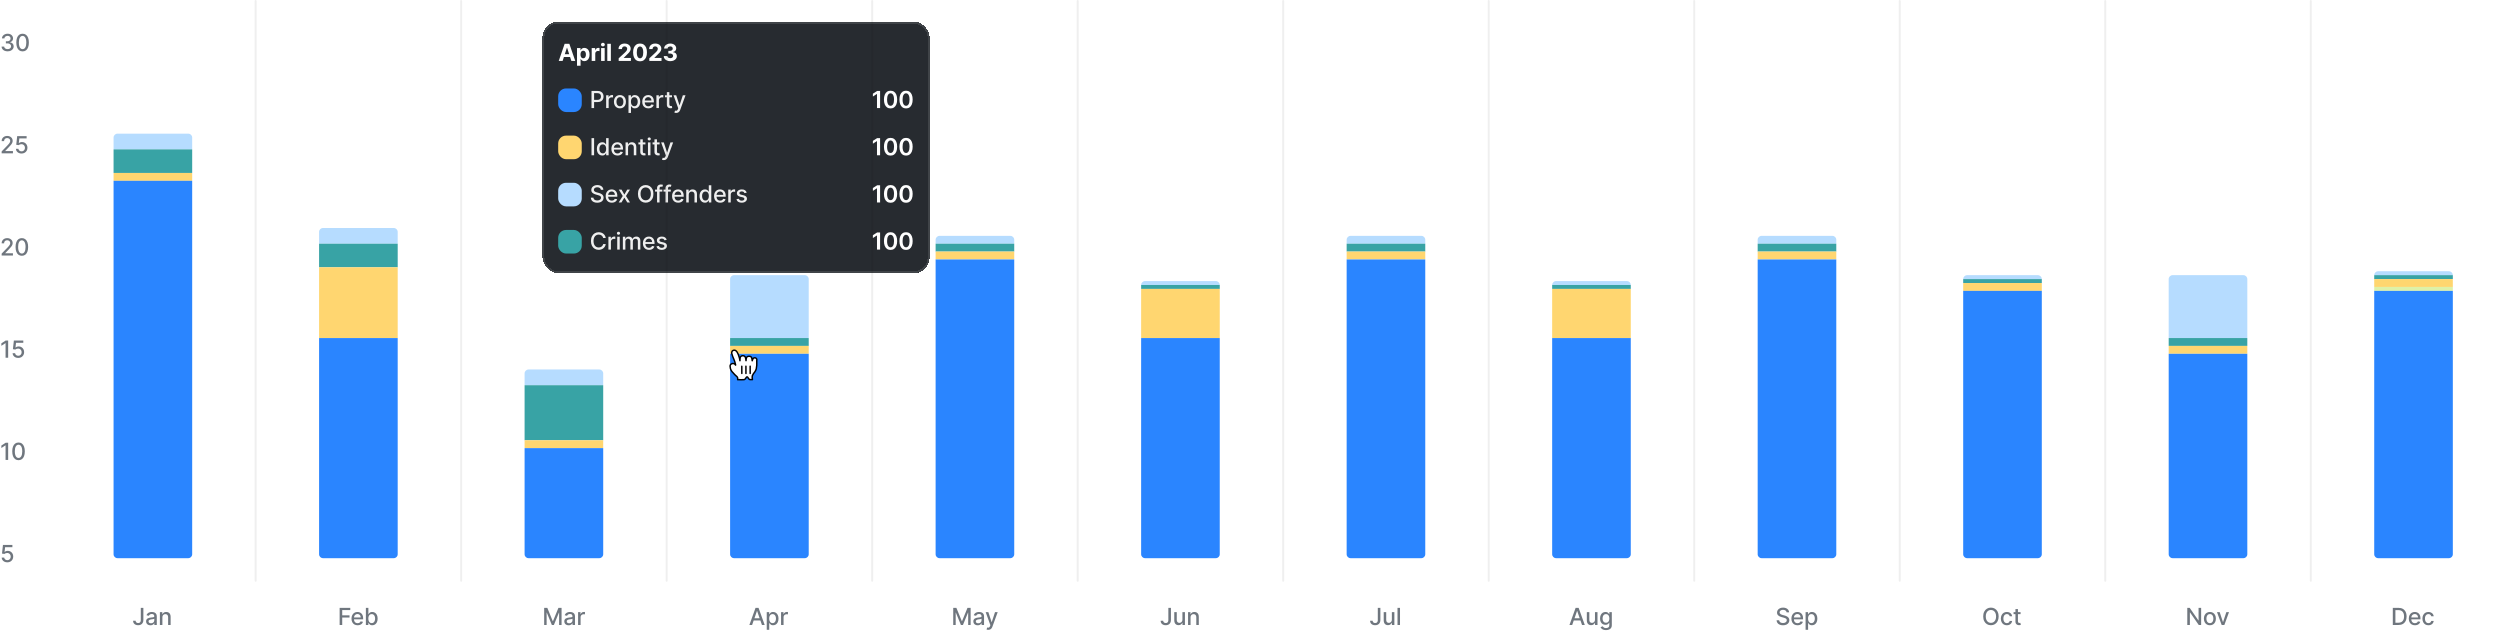 <svg width="1272" height="321" viewBox="0 0 1272 321" fill="none" xmlns="http://www.w3.org/2000/svg">
<path d="M3.878 26.119C3.293 26.119 2.77 26.018 2.31 25.817C1.852 25.615 1.49 25.335 1.223 24.977C0.959 24.616 0.817 24.199 0.797 23.724H2.135C2.152 23.983 2.239 24.207 2.395 24.398C2.554 24.585 2.761 24.73 3.017 24.832C3.273 24.935 3.557 24.986 3.869 24.986C4.213 24.986 4.517 24.926 4.781 24.807C5.048 24.688 5.257 24.521 5.408 24.308C5.558 24.092 5.634 23.844 5.634 23.562C5.634 23.27 5.558 23.013 5.408 22.791C5.26 22.567 5.043 22.391 4.756 22.263C4.472 22.135 4.128 22.071 3.724 22.071H2.987V20.997H3.724C4.048 20.997 4.332 20.939 4.577 20.822C4.824 20.706 5.017 20.544 5.156 20.337C5.295 20.126 5.365 19.881 5.365 19.599C5.365 19.329 5.304 19.095 5.182 18.896C5.062 18.695 4.892 18.537 4.67 18.423C4.452 18.31 4.193 18.253 3.895 18.253C3.611 18.253 3.345 18.305 3.098 18.41C2.854 18.513 2.655 18.66 2.501 18.854C2.348 19.044 2.266 19.273 2.254 19.54H0.98C0.994 19.068 1.134 18.653 1.398 18.296C1.665 17.938 2.017 17.658 2.455 17.456C2.892 17.254 3.378 17.153 3.912 17.153C4.472 17.153 4.955 17.263 5.361 17.482C5.77 17.697 6.085 17.986 6.307 18.347C6.531 18.707 6.642 19.102 6.639 19.531C6.642 20.02 6.506 20.435 6.23 20.776C5.957 21.116 5.594 21.345 5.139 21.462V21.53C5.719 21.618 6.168 21.848 6.486 22.22C6.807 22.592 6.966 23.054 6.963 23.605C6.966 24.085 6.832 24.516 6.562 24.896C6.295 25.277 5.93 25.577 5.467 25.796C5.004 26.011 4.474 26.119 3.878 26.119ZM11.492 26.145C10.819 26.142 10.244 25.965 9.766 25.612C9.289 25.26 8.924 24.747 8.671 24.074C8.418 23.401 8.292 22.59 8.292 21.641C8.292 20.695 8.418 19.886 8.671 19.216C8.927 18.546 9.293 18.034 9.771 17.682C10.251 17.329 10.825 17.153 11.492 17.153C12.16 17.153 12.732 17.331 13.21 17.686C13.687 18.038 14.052 18.55 14.305 19.22C14.56 19.888 14.688 20.695 14.688 21.641C14.688 22.592 14.562 23.405 14.309 24.078C14.056 24.749 13.691 25.261 13.214 25.616C12.736 25.969 12.163 26.145 11.492 26.145ZM11.492 25.007C12.083 25.007 12.545 24.719 12.877 24.142C13.212 23.565 13.38 22.732 13.38 21.641C13.38 20.916 13.303 20.304 13.15 19.804C12.999 19.301 12.782 18.921 12.498 18.662C12.217 18.401 11.881 18.27 11.492 18.27C10.904 18.27 10.443 18.56 10.107 19.139C9.772 19.719 9.603 20.553 9.6 21.641C9.6 22.368 9.675 22.983 9.826 23.486C9.979 23.986 10.197 24.365 10.478 24.624C10.759 24.879 11.097 25.007 11.492 25.007Z" fill="#6F767E"/>
<path d="M0.839 78V77.046L3.793 73.986C4.108 73.653 4.368 73.362 4.572 73.112C4.78 72.859 4.935 72.619 5.037 72.392C5.139 72.165 5.19 71.923 5.19 71.668C5.19 71.378 5.122 71.128 4.986 70.918C4.849 70.704 4.663 70.541 4.428 70.428C4.192 70.311 3.926 70.253 3.631 70.253C3.318 70.253 3.045 70.317 2.812 70.445C2.58 70.572 2.401 70.753 2.276 70.986C2.151 71.219 2.088 71.492 2.088 71.804H0.831C0.831 71.273 0.953 70.808 1.197 70.41C1.442 70.013 1.777 69.704 2.203 69.486C2.629 69.264 3.114 69.153 3.656 69.153C4.205 69.153 4.688 69.263 5.105 69.481C5.526 69.697 5.854 69.993 6.089 70.368C6.325 70.74 6.443 71.16 6.443 71.629C6.443 71.953 6.382 72.27 6.26 72.579C6.141 72.889 5.932 73.234 5.634 73.615C5.335 73.993 4.92 74.452 4.389 74.992L2.655 76.807V76.871H6.584V78H0.839ZM10.96 78.119C10.425 78.119 9.945 78.017 9.519 77.812C9.096 77.605 8.758 77.321 8.505 76.96C8.252 76.599 8.117 76.188 8.1 75.724H9.379C9.41 76.099 9.576 76.408 9.877 76.649C10.178 76.891 10.539 77.011 10.96 77.011C11.295 77.011 11.592 76.935 11.85 76.781C12.111 76.625 12.316 76.41 12.464 76.138C12.614 75.865 12.69 75.554 12.69 75.204C12.69 74.849 12.613 74.533 12.46 74.254C12.306 73.976 12.095 73.757 11.825 73.598C11.558 73.439 11.251 73.358 10.904 73.355C10.64 73.355 10.374 73.401 10.107 73.492C9.84 73.582 9.624 73.702 9.46 73.849L8.254 73.671L8.744 69.273H13.542V70.402H9.839L9.562 72.844H9.613C9.783 72.679 10.009 72.541 10.29 72.43C10.575 72.32 10.879 72.264 11.202 72.264C11.734 72.264 12.207 72.391 12.621 72.644C13.039 72.896 13.367 73.242 13.606 73.679C13.847 74.114 13.967 74.614 13.964 75.179C13.967 75.744 13.839 76.249 13.58 76.692C13.325 77.135 12.97 77.484 12.515 77.74C12.063 77.993 11.545 78.119 10.96 78.119Z" fill="#6F767E"/>
<path d="M0.839 130V129.045L3.793 125.986C4.108 125.653 4.368 125.362 4.572 125.112C4.78 124.859 4.935 124.619 5.037 124.392C5.139 124.165 5.19 123.923 5.19 123.668C5.19 123.378 5.122 123.128 4.986 122.918C4.849 122.705 4.663 122.541 4.428 122.428C4.192 122.311 3.926 122.253 3.631 122.253C3.318 122.253 3.045 122.317 2.812 122.445C2.58 122.572 2.401 122.753 2.276 122.986C2.151 123.219 2.088 123.491 2.088 123.804H0.831C0.831 123.273 0.953 122.808 1.197 122.411C1.442 122.013 1.777 121.705 2.203 121.486C2.629 121.264 3.114 121.153 3.656 121.153C4.205 121.153 4.688 121.263 5.105 121.482C5.526 121.697 5.854 121.993 6.089 122.368C6.325 122.74 6.443 123.161 6.443 123.629C6.443 123.953 6.382 124.27 6.26 124.58C6.141 124.889 5.932 125.234 5.634 125.615C5.335 125.993 4.92 126.452 4.389 126.991L2.655 128.807V128.871H6.584V130H0.839ZM11.117 130.145C10.444 130.142 9.869 129.964 9.391 129.612C8.914 129.26 8.549 128.747 8.296 128.074C8.043 127.401 7.917 126.589 7.917 125.641C7.917 124.695 8.043 123.886 8.296 123.216C8.552 122.545 8.918 122.034 9.396 121.682C9.876 121.33 10.45 121.153 11.117 121.153C11.785 121.153 12.357 121.331 12.835 121.686C13.312 122.038 13.677 122.55 13.93 123.22C14.185 123.888 14.313 124.695 14.313 125.641C14.313 126.592 14.187 127.405 13.934 128.078C13.681 128.749 13.316 129.261 12.839 129.616C12.361 129.969 11.788 130.145 11.117 130.145ZM11.117 129.007C11.708 129.007 12.17 128.719 12.502 128.142C12.837 127.565 13.005 126.732 13.005 125.641C13.005 124.916 12.928 124.304 12.775 123.804C12.624 123.301 12.407 122.92 12.123 122.662C11.842 122.401 11.506 122.27 11.117 122.27C10.529 122.27 10.068 122.56 9.732 123.139C9.397 123.719 9.228 124.553 9.225 125.641C9.225 126.368 9.3 126.983 9.451 127.486C9.604 127.986 9.822 128.365 10.103 128.624C10.384 128.879 10.722 129.007 11.117 129.007Z" fill="#6F767E"/>
<path d="M4.151 173.273V182H2.83V174.594H2.778L0.69 175.957V174.696L2.868 173.273H4.151ZM9.272 182.119C8.738 182.119 8.258 182.017 7.832 181.812C7.408 181.605 7.07 181.321 6.817 180.96C6.565 180.599 6.43 180.188 6.413 179.724H7.691C7.722 180.099 7.889 180.408 8.19 180.649C8.491 180.891 8.852 181.011 9.272 181.011C9.607 181.011 9.904 180.935 10.163 180.781C10.424 180.625 10.629 180.411 10.776 180.138C10.927 179.865 11.002 179.554 11.002 179.205C11.002 178.849 10.925 178.533 10.772 178.254C10.619 177.976 10.407 177.757 10.137 177.598C9.87 177.439 9.563 177.358 9.217 177.355C8.952 177.355 8.687 177.401 8.42 177.491C8.153 177.582 7.937 177.702 7.772 177.849L6.566 177.67L7.056 173.273H11.854V174.402H8.151L7.874 176.844H7.925C8.096 176.679 8.322 176.541 8.603 176.43C8.887 176.32 9.191 176.264 9.515 176.264C10.046 176.264 10.519 176.391 10.934 176.643C11.352 176.896 11.68 177.241 11.918 177.679C12.16 178.114 12.279 178.614 12.276 179.179C12.279 179.744 12.151 180.249 11.893 180.692C11.637 181.135 11.282 181.484 10.827 181.74C10.376 181.993 9.857 182.119 9.272 182.119Z" fill="#6F767E"/>
<path d="M4.151 225.273V234H2.83V226.594H2.778L0.69 227.957V226.696L2.868 225.273H4.151ZM9.43 234.145C8.756 234.142 8.181 233.964 7.704 233.612C7.227 233.26 6.862 232.747 6.609 232.074C6.356 231.401 6.229 230.589 6.229 229.641C6.229 228.695 6.356 227.886 6.609 227.216C6.864 226.545 7.231 226.034 7.708 225.682C8.188 225.33 8.762 225.153 9.43 225.153C10.097 225.153 10.67 225.331 11.147 225.686C11.624 226.038 11.989 226.55 12.242 227.22C12.498 227.888 12.626 228.695 12.626 229.641C12.626 230.592 12.499 231.405 12.246 232.078C11.994 232.749 11.629 233.261 11.151 233.616C10.674 233.969 10.1 234.145 9.43 234.145ZM9.43 233.007C10.021 233.007 10.482 232.719 10.815 232.142C11.15 231.565 11.318 230.732 11.318 229.641C11.318 228.916 11.241 228.304 11.087 227.804C10.937 227.301 10.72 226.92 10.435 226.662C10.154 226.401 9.819 226.27 9.43 226.27C8.842 226.27 8.38 226.56 8.045 227.139C7.71 227.719 7.541 228.553 7.538 229.641C7.538 230.368 7.613 230.983 7.764 231.486C7.917 231.986 8.134 232.365 8.416 232.624C8.697 232.879 9.035 233.007 9.43 233.007Z" fill="#6F767E"/>
<path d="M3.72 286.119C3.186 286.119 2.706 286.017 2.28 285.812C1.857 285.605 1.518 285.321 1.266 284.96C1.013 284.599 0.878 284.188 0.861 283.724H2.139C2.17 284.099 2.337 284.408 2.638 284.649C2.939 284.891 3.3 285.011 3.72 285.011C4.055 285.011 4.352 284.935 4.611 284.781C4.872 284.625 5.077 284.411 5.224 284.138C5.375 283.865 5.45 283.554 5.45 283.205C5.45 282.849 5.374 282.533 5.22 282.254C5.067 281.976 4.855 281.757 4.585 281.598C4.318 281.439 4.011 281.358 3.665 281.355C3.401 281.355 3.135 281.401 2.868 281.491C2.601 281.582 2.385 281.702 2.22 281.849L1.014 281.67L1.504 277.273H6.303V278.402H2.599L2.322 280.844H2.374C2.544 280.679 2.77 280.541 3.051 280.43C3.335 280.32 3.639 280.264 3.963 280.264C4.494 280.264 4.967 280.391 5.382 280.643C5.8 280.896 6.128 281.241 6.366 281.679C6.608 282.114 6.727 282.614 6.724 283.179C6.727 283.744 6.599 284.249 6.341 284.692C6.085 285.135 5.73 285.484 5.276 285.74C4.824 285.993 4.305 286.119 3.72 286.119Z" fill="#6F767E"/>
<path d="M57.783 70C57.783 68.895 58.678 68 59.783 68H95.783C96.887 68 97.783 68.895 97.783 70V76H57.783V70Z" fill="#B6DCFF"/>
<rect x="57.783" y="76" width="40" height="12" fill="#38A3A5"/>
<rect x="57.783" y="88" width="40" height="4" fill="#FFD670"/>
<path d="M57.783 92H97.783V282C97.783 283.105 96.887 284 95.783 284H59.783C58.678 284 57.783 283.105 57.783 282V92Z" fill="#2A85FF"/>
<path d="M71.633 309.273H72.946V315.46C72.946 316.02 72.835 316.499 72.614 316.896C72.395 317.294 72.087 317.598 71.689 317.808C71.291 318.016 70.825 318.119 70.291 318.119C69.8 318.119 69.358 318.03 68.966 317.851C68.577 317.672 68.268 317.412 68.041 317.071C67.817 316.727 67.704 316.31 67.704 315.818H69.013C69.013 316.06 69.068 316.268 69.179 316.445C69.293 316.621 69.447 316.759 69.643 316.858C69.842 316.955 70.07 317.003 70.325 317.003C70.604 317.003 70.839 316.945 71.033 316.828C71.229 316.709 71.378 316.534 71.48 316.304C71.582 316.074 71.633 315.793 71.633 315.46V309.273ZM76.545 318.145C76.13 318.145 75.755 318.068 75.42 317.915C75.085 317.759 74.819 317.533 74.623 317.237C74.43 316.942 74.333 316.58 74.333 316.151C74.333 315.781 74.404 315.477 74.546 315.239C74.689 315 74.88 314.811 75.122 314.672C75.363 314.533 75.633 314.428 75.931 314.357C76.23 314.286 76.534 314.232 76.843 314.195C77.235 314.149 77.554 314.112 77.798 314.084C78.042 314.053 78.22 314.003 78.331 313.935C78.441 313.866 78.497 313.756 78.497 313.602V313.572C78.497 313.2 78.392 312.912 78.181 312.707C77.974 312.503 77.664 312.401 77.252 312.401C76.823 312.401 76.485 312.496 76.238 312.686C75.994 312.874 75.825 313.082 75.731 313.312L74.534 313.04C74.676 312.642 74.883 312.321 75.156 312.077C75.431 311.83 75.748 311.651 76.106 311.54C76.464 311.426 76.841 311.369 77.235 311.369C77.497 311.369 77.774 311.401 78.066 311.463C78.362 311.523 78.637 311.634 78.893 311.795C79.152 311.957 79.363 312.189 79.528 312.49C79.693 312.788 79.775 313.176 79.775 313.653V318H78.531V317.105H78.48C78.397 317.27 78.274 317.432 78.109 317.591C77.944 317.75 77.733 317.882 77.474 317.987C77.216 318.092 76.906 318.145 76.545 318.145ZM76.822 317.122C77.174 317.122 77.475 317.053 77.725 316.913C77.978 316.774 78.17 316.592 78.301 316.368C78.434 316.141 78.501 315.898 78.501 315.639V314.795C78.456 314.841 78.368 314.884 78.237 314.923C78.109 314.96 77.963 314.993 77.798 315.021C77.633 315.047 77.473 315.071 77.316 315.094C77.16 315.114 77.029 315.131 76.924 315.145C76.677 315.176 76.451 315.229 76.247 315.303C76.045 315.376 75.883 315.483 75.761 315.622C75.642 315.759 75.582 315.94 75.582 316.168C75.582 316.483 75.698 316.722 75.931 316.884C76.164 317.043 76.461 317.122 76.822 317.122ZM82.626 314.114V318H81.352V311.455H82.575V312.52H82.656C82.807 312.173 83.043 311.895 83.364 311.685C83.688 311.474 84.095 311.369 84.587 311.369C85.033 311.369 85.423 311.463 85.758 311.651C86.094 311.835 86.354 312.111 86.538 312.477C86.723 312.844 86.815 313.297 86.815 313.837V318H85.541V313.99C85.541 313.516 85.418 313.145 85.17 312.878C84.923 312.608 84.584 312.473 84.152 312.473C83.856 312.473 83.594 312.537 83.364 312.665C83.136 312.793 82.956 312.98 82.822 313.227C82.692 313.472 82.626 313.767 82.626 314.114Z" fill="#6F767E"/>
<rect x="129.565" width="1" height="296" rx="0.5" fill="#EFEFEF"/>
<path d="M162.348 118C162.348 116.895 163.243 116 164.348 116H200.348C201.452 116 202.348 116.895 202.348 118V124H162.348V118Z" fill="#B6DCFF"/>
<rect x="162.348" y="124" width="40" height="12" fill="#38A3A5"/>
<rect x="162.348" y="136" width="40" height="36" fill="#FFD670"/>
<path d="M162.348 172H202.348V282C202.348 283.105 201.452 284 200.348 284H164.348C163.243 284 162.348 283.105 162.348 282V172Z" fill="#2A85FF"/>
<path d="M172.807 318V309.273H178.219V310.406H174.123V313.065H177.831V314.195H174.123V318H172.807ZM181.956 318.132C181.311 318.132 180.756 317.994 180.29 317.719C179.827 317.44 179.469 317.05 179.216 316.547C178.966 316.041 178.841 315.449 178.841 314.77C178.841 314.099 178.966 313.509 179.216 312.997C179.469 312.486 179.821 312.087 180.273 311.8C180.727 311.513 181.259 311.369 181.867 311.369C182.236 311.369 182.594 311.43 182.941 311.553C183.287 311.675 183.598 311.866 183.874 312.128C184.149 312.389 184.367 312.729 184.526 313.146C184.685 313.561 184.764 314.065 184.764 314.659V315.111H179.561V314.156H183.516C183.516 313.821 183.448 313.524 183.311 313.266C183.175 313.004 182.983 312.798 182.736 312.648C182.492 312.497 182.205 312.422 181.875 312.422C181.517 312.422 181.205 312.51 180.938 312.686C180.673 312.859 180.469 313.087 180.324 313.368C180.182 313.646 180.111 313.949 180.111 314.276V315.021C180.111 315.459 180.188 315.831 180.341 316.138C180.497 316.445 180.715 316.679 180.993 316.841C181.272 317 181.597 317.08 181.969 317.08C182.21 317.08 182.431 317.045 182.629 316.977C182.828 316.906 183 316.801 183.145 316.662C183.29 316.523 183.401 316.351 183.477 316.146L184.683 316.364C184.587 316.719 184.414 317.03 184.164 317.297C183.916 317.561 183.605 317.767 183.23 317.915C182.858 318.06 182.433 318.132 181.956 318.132ZM186.16 318V309.273H187.435V312.516H187.511C187.585 312.379 187.692 312.222 187.831 312.043C187.97 311.864 188.163 311.707 188.41 311.574C188.658 311.438 188.984 311.369 189.39 311.369C189.919 311.369 190.39 311.503 190.805 311.77C191.22 312.037 191.545 312.422 191.781 312.925C192.02 313.428 192.139 314.033 192.139 314.74C192.139 315.447 192.021 316.054 191.785 316.56C191.55 317.062 191.226 317.45 190.814 317.723C190.402 317.993 189.932 318.128 189.403 318.128C189.006 318.128 188.68 318.061 188.427 317.928C188.177 317.794 187.981 317.638 187.839 317.459C187.697 317.28 187.588 317.121 187.511 316.982H187.405V318H186.16ZM187.409 314.727C187.409 315.187 187.476 315.591 187.609 315.938C187.743 316.284 187.936 316.555 188.189 316.751C188.442 316.945 188.751 317.041 189.118 317.041C189.498 317.041 189.817 316.94 190.072 316.739C190.328 316.534 190.521 316.257 190.652 315.908C190.785 315.558 190.852 315.165 190.852 314.727C190.852 314.295 190.787 313.908 190.656 313.564C190.528 313.22 190.335 312.949 190.077 312.75C189.821 312.551 189.501 312.452 189.118 312.452C188.748 312.452 188.436 312.547 188.18 312.737C187.927 312.928 187.736 313.193 187.605 313.534C187.474 313.875 187.409 314.273 187.409 314.727Z" fill="#6F767E"/>
<rect x="234.13" width="1" height="296" rx="0.5" fill="#EFEFEF"/>
<path d="M266.913 190C266.913 188.895 267.808 188 268.913 188H304.913C306.018 188 306.913 188.895 306.913 190V196H266.913V190Z" fill="#B6DCFF"/>
<rect x="266.913" y="196" width="40" height="28" fill="#38A3A5"/>
<rect x="266.913" y="224" width="40" height="4" fill="#FFD670"/>
<path d="M266.913 228H306.913V282C306.913 283.105 306.018 284 304.913 284H268.913C267.808 284 266.913 283.105 266.913 282V228Z" fill="#2A85FF"/>
<path d="M276.872 309.273H278.47L281.248 316.057H281.351L284.129 309.273H285.727V318H284.474V311.685H284.393L281.819 317.987H280.78L278.206 311.68H278.125V318H276.872V309.273ZM289.324 318.145C288.909 318.145 288.534 318.068 288.199 317.915C287.864 317.759 287.598 317.533 287.402 317.237C287.209 316.942 287.112 316.58 287.112 316.151C287.112 315.781 287.183 315.477 287.325 315.239C287.467 315 287.659 314.811 287.901 314.672C288.142 314.533 288.412 314.428 288.71 314.357C289.009 314.286 289.313 314.232 289.622 314.195C290.014 314.149 290.332 314.112 290.577 314.084C290.821 314.053 290.999 314.003 291.109 313.935C291.22 313.866 291.276 313.756 291.276 313.602V313.572C291.276 313.2 291.171 312.912 290.96 312.707C290.753 312.503 290.443 312.401 290.031 312.401C289.602 312.401 289.264 312.496 289.017 312.686C288.773 312.874 288.604 313.082 288.51 313.312L287.313 313.04C287.455 312.642 287.662 312.321 287.935 312.077C288.21 311.83 288.527 311.651 288.885 311.54C289.243 311.426 289.619 311.369 290.014 311.369C290.276 311.369 290.553 311.401 290.845 311.463C291.141 311.523 291.416 311.634 291.672 311.795C291.93 311.957 292.142 312.189 292.307 312.49C292.472 312.788 292.554 313.176 292.554 313.653V318H291.31V317.105H291.259C291.176 317.27 291.053 317.432 290.888 317.591C290.723 317.75 290.511 317.882 290.253 317.987C289.994 318.092 289.685 318.145 289.324 318.145ZM289.601 317.122C289.953 317.122 290.254 317.053 290.504 316.913C290.757 316.774 290.949 316.592 291.08 316.368C291.213 316.141 291.28 315.898 291.28 315.639V314.795C291.234 314.841 291.146 314.884 291.016 314.923C290.888 314.96 290.742 314.993 290.577 315.021C290.412 315.047 290.251 315.071 290.095 315.094C289.939 315.114 289.808 315.131 289.703 315.145C289.456 315.176 289.23 315.229 289.026 315.303C288.824 315.376 288.662 315.483 288.54 315.622C288.421 315.759 288.361 315.94 288.361 316.168C288.361 316.483 288.477 316.722 288.71 316.884C288.943 317.043 289.24 317.122 289.601 317.122ZM294.131 318V311.455H295.363V312.494H295.431C295.55 312.142 295.76 311.865 296.062 311.663C296.366 311.459 296.709 311.357 297.093 311.357C297.172 311.357 297.266 311.359 297.374 311.365C297.485 311.371 297.571 311.378 297.634 311.386V312.605C297.583 312.591 297.492 312.575 297.361 312.558C297.231 312.538 297.1 312.528 296.969 312.528C296.668 312.528 296.4 312.592 296.164 312.72C295.931 312.845 295.746 313.02 295.61 313.244C295.473 313.466 295.405 313.719 295.405 314.003V318H294.131Z" fill="#6F767E"/>
<rect x="338.696" width="1" height="296" rx="0.5" fill="#EFEFEF"/>
<path d="M371.478 142C371.478 140.895 372.374 140 373.478 140H409.478C410.583 140 411.478 140.895 411.478 142V172H371.478V142Z" fill="#B6DCFF"/>
<rect x="371.478" y="172" width="40" height="4" fill="#38A3A5"/>
<rect x="371.478" y="176" width="40" height="4" fill="#FFD670"/>
<path d="M371.478 180H411.478V282C411.478 283.105 410.583 284 409.478 284H373.478C372.374 284 371.478 283.105 371.478 282V180Z" fill="#2A85FF"/>
<path d="M382.674 318H381.277L384.417 309.273H385.938L389.079 318H387.681L385.214 310.858H385.146L382.674 318ZM382.909 314.582H387.443V315.69H382.909V314.582ZM390.117 320.455V311.455H391.361V312.516H391.468C391.542 312.379 391.648 312.222 391.788 312.043C391.927 311.864 392.12 311.707 392.367 311.574C392.614 311.438 392.941 311.369 393.347 311.369C393.876 311.369 394.347 311.503 394.762 311.77C395.177 312.037 395.502 312.422 395.738 312.925C395.977 313.428 396.096 314.033 396.096 314.74C396.096 315.447 395.978 316.054 395.742 316.56C395.506 317.062 395.182 317.45 394.771 317.723C394.359 317.993 393.888 318.128 393.36 318.128C392.962 318.128 392.637 318.061 392.384 317.928C392.134 317.794 391.938 317.638 391.796 317.459C391.654 317.28 391.545 317.121 391.468 316.982H391.391V320.455H390.117ZM391.366 314.727C391.366 315.187 391.432 315.591 391.566 315.938C391.7 316.284 391.893 316.555 392.146 316.751C392.398 316.945 392.708 317.041 393.075 317.041C393.455 317.041 393.773 316.94 394.029 316.739C394.285 316.534 394.478 316.257 394.609 315.908C394.742 315.558 394.809 315.165 394.809 314.727C394.809 314.295 394.744 313.908 394.613 313.564C394.485 313.22 394.292 312.949 394.033 312.75C393.778 312.551 393.458 312.452 393.075 312.452C392.705 312.452 392.393 312.547 392.137 312.737C391.884 312.928 391.692 313.193 391.562 313.534C391.431 313.875 391.366 314.273 391.366 314.727ZM397.403 318V311.455H398.635V312.494H398.703C398.822 312.142 399.033 311.865 399.334 311.663C399.638 311.459 399.982 311.357 400.365 311.357C400.445 311.357 400.538 311.359 400.646 311.365C400.757 311.371 400.844 311.378 400.906 311.386V312.605C400.855 312.591 400.764 312.575 400.634 312.558C400.503 312.538 400.372 312.528 400.241 312.528C399.94 312.528 399.672 312.592 399.436 312.72C399.203 312.845 399.018 313.02 398.882 313.244C398.746 313.466 398.678 313.719 398.678 314.003V318H397.403Z" fill="#6F767E"/>
<rect x="443.261" width="1" height="296" rx="0.5" fill="#EFEFEF"/>
<path d="M476.043 122C476.043 120.895 476.939 120 478.043 120H514.043C515.148 120 516.043 120.895 516.043 122V124H476.043V122Z" fill="#B6DCFF"/>
<rect x="476.043" y="124" width="40" height="4" fill="#38A3A5"/>
<rect x="476.043" y="128" width="40" height="4" fill="#FFD670"/>
<path d="M476.043 132H516.043V282C516.043 283.105 515.148 284 514.043 284H478.043C476.939 284 476.043 283.105 476.043 282V132Z" fill="#2A85FF"/>
<path d="M485.002 309.273H486.6L489.379 316.057H489.481L492.259 309.273H493.857V318H492.605V311.685H492.524L489.95 317.987H488.91L486.336 311.68H486.255V318H485.002V309.273ZM497.454 318.145C497.04 318.145 496.665 318.068 496.329 317.915C495.994 317.759 495.728 317.533 495.532 317.237C495.339 316.942 495.243 316.58 495.243 316.151C495.243 315.781 495.314 315.477 495.456 315.239C495.598 315 495.79 314.811 496.031 314.672C496.273 314.533 496.542 314.428 496.841 314.357C497.139 314.286 497.443 314.232 497.753 314.195C498.145 314.149 498.463 314.112 498.707 314.084C498.952 314.053 499.129 314.003 499.24 313.935C499.351 313.866 499.406 313.756 499.406 313.602V313.572C499.406 313.2 499.301 312.912 499.091 312.707C498.883 312.503 498.574 312.401 498.162 312.401C497.733 312.401 497.395 312.496 497.148 312.686C496.903 312.874 496.734 313.082 496.64 313.312L495.443 313.04C495.585 312.642 495.792 312.321 496.065 312.077C496.341 311.83 496.657 311.651 497.015 311.54C497.373 311.426 497.75 311.369 498.145 311.369C498.406 311.369 498.683 311.401 498.976 311.463C499.271 311.523 499.547 311.634 499.802 311.795C500.061 311.957 500.273 312.189 500.437 312.49C500.602 312.788 500.684 313.176 500.684 313.653V318H499.44V317.105H499.389C499.307 317.27 499.183 317.432 499.018 317.591C498.853 317.75 498.642 317.882 498.383 317.987C498.125 318.092 497.815 318.145 497.454 318.145ZM497.731 317.122C498.084 317.122 498.385 317.053 498.635 316.913C498.888 316.774 499.079 316.592 499.21 316.368C499.344 316.141 499.41 315.898 499.41 315.639V314.795C499.365 314.841 499.277 314.884 499.146 314.923C499.018 314.96 498.872 314.993 498.707 315.021C498.542 315.047 498.382 315.071 498.226 315.094C498.069 315.114 497.939 315.131 497.834 315.145C497.586 315.176 497.361 315.229 497.156 315.303C496.954 315.376 496.792 315.483 496.67 315.622C496.551 315.759 496.491 315.94 496.491 316.168C496.491 316.483 496.608 316.722 496.841 316.884C497.074 317.043 497.371 317.122 497.731 317.122ZM502.833 320.455C502.642 320.455 502.469 320.439 502.313 320.408C502.156 320.379 502.04 320.348 501.963 320.314L502.27 319.27C502.503 319.332 502.71 319.359 502.892 319.351C503.074 319.342 503.235 319.274 503.374 319.146C503.516 319.018 503.641 318.81 503.749 318.52L503.906 318.085L501.512 311.455H502.875L504.533 316.534H504.601L506.259 311.455H507.627L504.929 318.874C504.804 319.214 504.645 319.503 504.452 319.739C504.259 319.977 504.029 320.156 503.762 320.276C503.495 320.395 503.185 320.455 502.833 320.455Z" fill="#6F767E"/>
<rect x="547.826" width="1" height="296" rx="0.5" fill="#EFEFEF"/>
<path d="M580.609 145C580.609 143.895 581.504 143 582.609 143H618.609C619.713 143 620.609 143.895 620.609 145H580.609Z" fill="#B6DCFF"/>
<rect x="580.609" y="145" width="40" height="2" fill="#38A3A5"/>
<rect x="580.609" y="147" width="40" height="25" fill="#FFD670"/>
<path d="M580.609 172H620.609V282C620.609 283.105 619.713 284 618.609 284H582.609C581.504 284 580.609 283.105 580.609 282V172Z" fill="#2A85FF"/>
<path d="M594.459 309.273H595.772V315.46C595.772 316.02 595.661 316.499 595.44 316.896C595.221 317.294 594.913 317.598 594.515 317.808C594.117 318.016 593.651 318.119 593.117 318.119C592.626 318.119 592.184 318.03 591.792 317.851C591.403 317.672 591.094 317.412 590.867 317.071C590.643 316.727 590.531 316.31 590.531 315.818H591.839C591.839 316.06 591.894 316.268 592.005 316.445C592.119 316.621 592.273 316.759 592.469 316.858C592.668 316.955 592.896 317.003 593.151 317.003C593.43 317.003 593.665 316.945 593.859 316.828C594.055 316.709 594.204 316.534 594.306 316.304C594.408 316.074 594.459 315.793 594.459 315.46V309.273ZM601.613 315.286V311.455H602.891V318H601.638V316.866H601.57C601.419 317.216 601.178 317.507 600.846 317.74C600.516 317.97 600.105 318.085 599.614 318.085C599.194 318.085 598.821 317.993 598.498 317.808C598.176 317.621 597.924 317.344 597.739 316.977C597.557 316.611 597.466 316.158 597.466 315.618V311.455H598.74V315.464C598.74 315.911 598.864 316.266 599.111 316.53C599.358 316.794 599.679 316.926 600.074 316.926C600.313 316.926 600.55 316.866 600.786 316.747C601.025 316.628 601.222 316.447 601.378 316.206C601.537 315.964 601.615 315.658 601.613 315.286ZM605.757 314.114V318H604.483V311.455H605.706V312.52H605.787C605.938 312.173 606.173 311.895 606.494 311.685C606.818 311.474 607.226 311.369 607.717 311.369C608.163 311.369 608.554 311.463 608.889 311.651C609.224 311.835 609.484 312.111 609.669 312.477C609.854 312.844 609.946 313.297 609.946 313.837V318H608.672V313.99C608.672 313.516 608.548 313.145 608.301 312.878C608.054 312.608 607.715 312.473 607.283 312.473C606.987 312.473 606.724 312.537 606.494 312.665C606.267 312.793 606.087 312.98 605.953 313.227C605.822 313.472 605.757 313.767 605.757 314.114Z" fill="#6F767E"/>
<rect x="652.391" width="1" height="296" rx="0.5" fill="#EFEFEF"/>
<path d="M685.174 122C685.174 120.895 686.069 120 687.174 120H723.174C724.278 120 725.174 120.895 725.174 122V124H685.174V122Z" fill="#B6DCFF"/>
<rect x="685.174" y="124" width="40" height="4" fill="#38A3A5"/>
<rect x="685.174" y="128" width="40" height="4" fill="#FFD670"/>
<path d="M685.174 132H725.174V282C725.174 283.105 724.278 284 723.174 284H687.174C686.069 284 685.174 283.105 685.174 282V132Z" fill="#2A85FF"/>
<path d="M701.025 309.273H702.337V315.46C702.337 316.02 702.226 316.499 702.005 316.896C701.786 317.294 701.478 317.598 701.08 317.808C700.682 318.016 700.216 318.119 699.682 318.119C699.191 318.119 698.749 318.03 698.357 317.851C697.968 317.672 697.66 317.412 697.432 317.071C697.208 316.727 697.096 316.31 697.096 315.818H698.404C698.404 316.06 698.459 316.268 698.57 316.445C698.684 316.621 698.839 316.759 699.035 316.858C699.233 316.955 699.461 317.003 699.716 317.003C699.995 317.003 700.231 316.945 700.424 316.828C700.62 316.709 700.769 316.534 700.871 316.304C700.974 316.074 701.025 315.793 701.025 315.46V309.273ZM708.178 315.286V311.455H709.456V318H708.203V316.866H708.135C707.985 317.216 707.743 317.507 707.411 317.74C707.081 317.97 706.671 318.085 706.179 318.085C705.759 318.085 705.387 317.993 705.063 317.808C704.742 317.621 704.489 317.344 704.304 316.977C704.122 316.611 704.031 316.158 704.031 315.618V311.455H705.306V315.464C705.306 315.911 705.429 316.266 705.676 316.53C705.924 316.794 706.245 316.926 706.639 316.926C706.878 316.926 707.115 316.866 707.351 316.747C707.59 316.628 707.787 316.447 707.943 316.206C708.102 315.964 708.181 315.658 708.178 315.286ZM712.322 309.273V318H711.048V309.273H712.322Z" fill="#6F767E"/>
<rect x="756.956" width="1" height="296" rx="0.5" fill="#EFEFEF"/>
<path d="M789.739 145C789.739 143.895 790.634 143 791.739 143H827.739C828.844 143 829.739 143.895 829.739 145H789.739Z" fill="#B6DCFF"/>
<rect x="789.739" y="145" width="40" height="2" fill="#38A3A5"/>
<rect x="789.739" y="147" width="40" height="25" fill="#FFD670"/>
<path d="M789.739 172H829.739V282C829.739 283.105 828.844 284 827.739 284H791.739C790.634 284 789.739 283.105 789.739 282V172Z" fill="#2A85FF"/>
<path d="M799.935 318H798.537L801.678 309.273H803.199L806.34 318H804.942L802.475 310.858H802.407L799.935 318ZM800.169 314.582H804.704V315.69H800.169V314.582ZM811.524 315.286V311.455H812.803V318H811.55V316.866H811.482C811.331 317.216 811.09 317.507 810.757 317.74C810.428 317.97 810.017 318.085 809.526 318.085C809.105 318.085 808.733 317.993 808.409 317.808C808.088 317.621 807.835 317.344 807.651 316.977C807.469 316.611 807.378 316.158 807.378 315.618V311.455H808.652V315.464C808.652 315.911 808.776 316.266 809.023 316.53C809.27 316.794 809.591 316.926 809.986 316.926C810.224 316.926 810.462 316.866 810.697 316.747C810.936 316.628 811.134 316.447 811.29 316.206C811.449 315.964 811.527 315.658 811.524 315.286ZM817.139 320.591C816.619 320.591 816.172 320.523 815.797 320.386C815.424 320.25 815.12 320.07 814.885 319.845C814.649 319.621 814.473 319.375 814.356 319.108L815.451 318.656C815.528 318.781 815.63 318.913 815.758 319.053C815.889 319.195 816.065 319.315 816.287 319.415C816.511 319.514 816.799 319.564 817.152 319.564C817.635 319.564 818.034 319.446 818.349 319.21C818.664 318.977 818.822 318.605 818.822 318.094V316.807H818.741C818.664 316.946 818.554 317.101 818.409 317.271C818.267 317.442 818.071 317.589 817.821 317.714C817.571 317.839 817.245 317.902 816.845 317.902C816.328 317.902 815.862 317.781 815.447 317.54C815.035 317.295 814.709 316.936 814.467 316.462C814.228 315.984 814.109 315.398 814.109 314.702C814.109 314.006 814.227 313.409 814.463 312.912C814.701 312.415 815.028 312.034 815.443 311.77C815.858 311.503 816.328 311.369 816.853 311.369C817.26 311.369 817.588 311.438 817.838 311.574C818.088 311.707 818.282 311.864 818.422 312.043C818.564 312.222 818.673 312.379 818.75 312.516H818.843V311.455H820.092V318.145C820.092 318.707 819.961 319.169 819.7 319.53C819.439 319.891 819.085 320.158 818.639 320.331C818.196 320.504 817.696 320.591 817.139 320.591ZM817.126 316.845C817.493 316.845 817.802 316.76 818.055 316.589C818.311 316.416 818.504 316.169 818.635 315.848C818.768 315.524 818.835 315.136 818.835 314.685C818.835 314.244 818.77 313.857 818.639 313.521C818.508 313.186 818.316 312.925 818.064 312.737C817.811 312.547 817.498 312.452 817.126 312.452C816.743 312.452 816.423 312.551 816.167 312.75C815.912 312.946 815.718 313.213 815.588 313.551C815.46 313.889 815.396 314.267 815.396 314.685C815.396 315.114 815.461 315.49 815.592 315.814C815.723 316.138 815.916 316.391 816.172 316.572C816.43 316.754 816.748 316.845 817.126 316.845Z" fill="#6F767E"/>
<rect x="861.522" width="1" height="296" rx="0.5" fill="#EFEFEF"/>
<path d="M894.304 122C894.304 120.895 895.2 120 896.304 120H932.304C933.409 120 934.304 120.895 934.304 122V124H894.304V122Z" fill="#B6DCFF"/>
<rect x="894.304" y="124" width="40" height="4" fill="#38A3A5"/>
<rect x="894.304" y="128" width="40" height="4" fill="#FFD670"/>
<path d="M894.304 132H934.304V282C934.304 283.105 933.409 284 932.304 284H896.304C895.2 284 894.304 283.105 894.304 282V132Z" fill="#2A85FF"/>
<path d="M909.023 311.565C908.977 311.162 908.79 310.849 908.46 310.628C908.131 310.403 907.716 310.291 907.216 310.291C906.858 310.291 906.549 310.348 906.287 310.462C906.026 310.572 905.823 310.726 905.678 310.922C905.536 311.115 905.465 311.335 905.465 311.582C905.465 311.79 905.513 311.969 905.61 312.119C905.709 312.27 905.838 312.396 905.997 312.499C906.159 312.598 906.333 312.682 906.517 312.75C906.702 312.815 906.879 312.869 907.05 312.912L907.902 313.134C908.181 313.202 908.466 313.294 908.759 313.411C909.051 313.527 909.323 313.68 909.573 313.871C909.823 314.061 910.024 314.297 910.178 314.578C910.334 314.859 910.412 315.196 910.412 315.588C910.412 316.082 910.284 316.521 910.029 316.905C909.776 317.288 909.408 317.591 908.925 317.812C908.445 318.034 907.864 318.145 907.182 318.145C906.529 318.145 905.963 318.041 905.486 317.834C905.009 317.626 904.635 317.332 904.365 316.952C904.095 316.568 903.946 316.114 903.918 315.588H905.239C905.264 315.903 905.367 316.166 905.546 316.376C905.727 316.584 905.959 316.739 906.24 316.841C906.524 316.94 906.835 316.99 907.174 316.99C907.546 316.99 907.877 316.932 908.166 316.815C908.459 316.696 908.689 316.531 908.857 316.321C909.024 316.108 909.108 315.859 909.108 315.575C909.108 315.317 909.034 315.105 908.887 314.94C908.742 314.776 908.544 314.639 908.294 314.531C908.047 314.423 907.767 314.328 907.455 314.246L906.424 313.964C905.725 313.774 905.171 313.494 904.762 313.125C904.355 312.756 904.152 312.267 904.152 311.659C904.152 311.156 904.289 310.717 904.561 310.342C904.834 309.967 905.203 309.676 905.669 309.469C906.135 309.259 906.661 309.153 907.246 309.153C907.837 309.153 908.358 309.257 908.81 309.464C909.264 309.672 909.622 309.957 909.884 310.321C910.145 310.682 910.281 311.097 910.293 311.565H909.023ZM914.584 318.132C913.94 318.132 913.384 317.994 912.918 317.719C912.455 317.44 912.097 317.05 911.844 316.547C911.594 316.041 911.469 315.449 911.469 314.77C911.469 314.099 911.594 313.509 911.844 312.997C912.097 312.486 912.449 312.087 912.901 311.8C913.356 311.513 913.887 311.369 914.495 311.369C914.864 311.369 915.222 311.43 915.569 311.553C915.915 311.675 916.226 311.866 916.502 312.128C916.778 312.389 916.995 312.729 917.154 313.146C917.313 313.561 917.393 314.065 917.393 314.659V315.111H912.19V314.156H916.144C916.144 313.821 916.076 313.524 915.94 313.266C915.803 313.004 915.611 312.798 915.364 312.648C915.12 312.497 914.833 312.422 914.503 312.422C914.145 312.422 913.833 312.51 913.566 312.686C913.302 312.859 913.097 313.087 912.952 313.368C912.81 313.646 912.739 313.949 912.739 314.276V315.021C912.739 315.459 912.816 315.831 912.969 316.138C913.126 316.445 913.343 316.679 913.621 316.841C913.9 317 914.225 317.08 914.597 317.08C914.839 317.08 915.059 317.045 915.258 316.977C915.457 316.906 915.628 316.801 915.773 316.662C915.918 316.523 916.029 316.351 916.106 316.146L917.312 316.364C917.215 316.719 917.042 317.03 916.792 317.297C916.545 317.561 916.234 317.767 915.859 317.915C915.486 318.06 915.062 318.132 914.584 318.132ZM918.686 320.455V311.455H919.931V312.516H920.037C920.111 312.379 920.218 312.222 920.357 312.043C920.496 311.864 920.689 311.707 920.936 311.574C921.184 311.438 921.51 311.369 921.916 311.369C922.445 311.369 922.916 311.503 923.331 311.77C923.746 312.037 924.071 312.422 924.307 312.925C924.546 313.428 924.665 314.033 924.665 314.74C924.665 315.447 924.547 316.054 924.311 316.56C924.076 317.062 923.752 317.45 923.34 317.723C922.928 317.993 922.458 318.128 921.929 318.128C921.532 318.128 921.206 318.061 920.953 317.928C920.703 317.794 920.507 317.638 920.365 317.459C920.223 317.28 920.114 317.121 920.037 316.982H919.961V320.455H918.686ZM919.935 314.727C919.935 315.187 920.002 315.591 920.135 315.938C920.269 316.284 920.462 316.555 920.715 316.751C920.968 316.945 921.277 317.041 921.644 317.041C922.024 317.041 922.343 316.94 922.598 316.739C922.854 316.534 923.047 316.257 923.178 315.908C923.311 315.558 923.378 315.165 923.378 314.727C923.378 314.295 923.313 313.908 923.182 313.564C923.054 313.22 922.861 312.949 922.603 312.75C922.347 312.551 922.027 312.452 921.644 312.452C921.274 312.452 920.962 312.547 920.706 312.737C920.453 312.928 920.262 313.193 920.131 313.534C920 313.875 919.935 314.273 919.935 314.727Z" fill="#6F767E"/>
<rect x="966.087" width="1" height="296" rx="0.5" fill="#EFEFEF"/>
<path d="M998.869 142C998.869 140.895 999.765 140 1000.87 140H1036.87C1037.97 140 1038.87 140.895 1038.87 142H998.869Z" fill="#B6DCFF"/>
<rect x="998.869" y="142" width="40" height="2" fill="#38A3A5"/>
<rect x="998.869" y="144" width="40" height="4" fill="#FFD670"/>
<path d="M998.869 148H1038.87V282C1038.87 283.105 1037.97 284 1036.87 284H1000.87C999.765 284 998.869 283.105 998.869 282V148Z" fill="#2A85FF"/>
<path d="M1016.91 313.636C1016.91 314.568 1016.74 315.369 1016.4 316.04C1016.06 316.707 1015.59 317.222 1015 317.582C1014.4 317.94 1013.73 318.119 1012.98 318.119C1012.22 318.119 1011.55 317.94 1010.96 317.582C1010.37 317.222 1009.9 316.706 1009.56 316.036C1009.22 315.365 1009.05 314.565 1009.05 313.636C1009.05 312.705 1009.22 311.905 1009.56 311.237C1009.9 310.567 1010.37 310.053 1010.96 309.695C1011.55 309.334 1012.22 309.153 1012.98 309.153C1013.73 309.153 1014.4 309.334 1015 309.695C1015.59 310.053 1016.06 310.567 1016.4 311.237C1016.74 311.905 1016.91 312.705 1016.91 313.636ZM1015.61 313.636C1015.61 312.926 1015.49 312.328 1015.26 311.842C1015.03 311.354 1014.72 310.984 1014.32 310.734C1013.93 310.482 1013.48 310.355 1012.98 310.355C1012.48 310.355 1012.03 310.482 1011.63 310.734C1011.24 310.984 1010.93 311.354 1010.7 311.842C1010.47 312.328 1010.36 312.926 1010.36 313.636C1010.36 314.347 1010.47 314.946 1010.7 315.435C1010.93 315.92 1011.24 316.29 1011.63 316.543C1012.03 316.793 1012.48 316.918 1012.98 316.918C1013.48 316.918 1013.93 316.793 1014.32 316.543C1014.72 316.29 1015.03 315.92 1015.26 315.435C1015.49 314.946 1015.61 314.347 1015.61 313.636ZM1021.09 318.132C1020.45 318.132 1019.91 317.989 1019.45 317.702C1018.99 317.412 1018.65 317.013 1018.4 316.504C1018.16 315.996 1018.03 315.413 1018.03 314.757C1018.03 314.092 1018.16 313.506 1018.41 312.997C1018.66 312.486 1019.01 312.087 1019.47 311.8C1019.92 311.513 1020.46 311.369 1021.07 311.369C1021.57 311.369 1022.01 311.462 1022.4 311.646C1022.79 311.828 1023.11 312.084 1023.34 312.413C1023.59 312.743 1023.73 313.128 1023.77 313.568H1022.53C1022.47 313.261 1022.31 312.997 1022.07 312.776C1021.82 312.554 1021.5 312.443 1021.09 312.443C1020.74 312.443 1020.43 312.537 1020.16 312.724C1019.9 312.909 1019.69 313.173 1019.54 313.517C1019.4 313.858 1019.32 314.261 1019.32 314.727C1019.32 315.205 1019.39 315.616 1019.54 315.963C1019.68 316.31 1019.89 316.578 1020.15 316.768C1020.42 316.959 1020.73 317.054 1021.09 317.054C1021.34 317.054 1021.55 317.01 1021.75 316.922C1021.95 316.831 1022.12 316.702 1022.25 316.534C1022.39 316.366 1022.48 316.165 1022.53 315.929H1023.77C1023.73 316.352 1023.59 316.73 1023.36 317.062C1023.13 317.395 1022.82 317.656 1022.44 317.847C1022.05 318.037 1021.6 318.132 1021.09 318.132ZM1028.07 311.455V312.477H1024.5V311.455H1028.07ZM1025.46 309.886H1026.73V316.078C1026.73 316.325 1026.77 316.511 1026.84 316.636C1026.91 316.759 1027.01 316.842 1027.13 316.888C1027.25 316.93 1027.38 316.952 1027.51 316.952C1027.62 316.952 1027.71 316.945 1027.78 316.93C1027.86 316.916 1027.92 316.905 1027.96 316.896L1028.19 317.949C1028.12 317.977 1028.01 318.006 1027.88 318.034C1027.74 318.065 1027.57 318.082 1027.37 318.085C1027.03 318.091 1026.72 318.031 1026.43 317.906C1026.14 317.781 1025.9 317.588 1025.72 317.327C1025.55 317.065 1025.46 316.737 1025.46 316.342V309.886Z" fill="#6F767E"/>
<rect x="1070.65" width="1" height="296" rx="0.5" fill="#EFEFEF"/>
<path d="M1103.43 142C1103.43 140.895 1104.33 140 1105.43 140H1141.43C1142.54 140 1143.43 140.895 1143.43 142V172H1103.43V142Z" fill="#B6DCFF"/>
<rect x="1103.43" y="172" width="40" height="4" fill="#38A3A5"/>
<rect x="1103.43" y="176" width="40" height="4" fill="#FFD670"/>
<path d="M1103.43 180H1143.43V282C1143.43 283.105 1142.54 284 1141.43 284H1105.43C1104.33 284 1103.43 283.105 1103.43 282V180Z" fill="#2A85FF"/>
<path d="M1119.94 309.273V318H1118.73L1114.29 311.599H1114.21V318H1112.89V309.273H1114.11L1118.55 315.682H1118.63V309.273H1119.94ZM1124.39 318.132C1123.78 318.132 1123.24 317.991 1122.79 317.71C1122.33 317.429 1121.97 317.036 1121.72 316.53C1121.47 316.024 1121.34 315.433 1121.34 314.757C1121.34 314.078 1121.47 313.484 1121.72 312.976C1121.97 312.467 1122.33 312.072 1122.79 311.791C1123.24 311.51 1123.78 311.369 1124.39 311.369C1125.01 311.369 1125.54 311.51 1126 311.791C1126.46 312.072 1126.81 312.467 1127.06 312.976C1127.32 313.484 1127.44 314.078 1127.44 314.757C1127.44 315.433 1127.32 316.024 1127.06 316.53C1126.81 317.036 1126.46 317.429 1126 317.71C1125.54 317.991 1125.01 318.132 1124.39 318.132ZM1124.4 317.062C1124.8 317.062 1125.12 316.957 1125.39 316.747C1125.65 316.537 1125.84 316.257 1125.97 315.908C1126.09 315.558 1126.16 315.173 1126.16 314.753C1126.16 314.335 1126.09 313.952 1125.97 313.602C1125.84 313.25 1125.65 312.967 1125.39 312.754C1125.12 312.541 1124.8 312.435 1124.4 312.435C1124 312.435 1123.66 312.541 1123.4 312.754C1123.14 312.967 1122.94 313.25 1122.82 313.602C1122.69 313.952 1122.63 314.335 1122.63 314.753C1122.63 315.173 1122.69 315.558 1122.82 315.908C1122.94 316.257 1123.14 316.537 1123.4 316.747C1123.66 316.957 1124 317.062 1124.4 317.062ZM1134.12 311.455L1131.75 318H1130.39L1128.01 311.455H1129.38L1131.03 316.491H1131.1L1132.76 311.455H1134.12Z" fill="#6F767E"/>
<rect x="1175.22" width="1" height="296" rx="0.5" fill="#EFEFEF"/>
<path d="M1208 140C1208 138.895 1208.9 138 1210 138H1246C1247.1 138 1248 138.895 1248 140H1208Z" fill="#B6DCFF"/>
<rect x="1208" y="140" width="40" height="2" fill="#38A3A5"/>
<rect x="1208" y="142" width="40" height="4" fill="#FFD670"/>
<rect x="1208" y="146" width="40" height="2" fill="#DEF1A8"/>
<path d="M1208 148H1248V282C1248 283.105 1247.1 284 1246 284H1210C1208.9 284 1208 283.105 1208 282V148Z" fill="#2A85FF"/>
<path d="M1220.28 318H1217.46V309.273H1220.37C1221.23 309.273 1221.96 309.447 1222.58 309.797C1223.19 310.143 1223.66 310.642 1223.99 311.293C1224.32 311.94 1224.48 312.717 1224.48 313.624C1224.48 314.533 1224.32 315.314 1223.98 315.967C1223.65 316.621 1223.18 317.124 1222.55 317.476C1221.93 317.825 1221.17 318 1220.28 318ZM1218.78 316.849H1220.21C1220.88 316.849 1221.43 316.724 1221.87 316.474C1222.31 316.222 1222.64 315.857 1222.86 315.379C1223.08 314.899 1223.19 314.314 1223.19 313.624C1223.19 312.939 1223.08 312.358 1222.86 311.881C1222.64 311.403 1222.32 311.041 1221.89 310.794C1221.46 310.547 1220.93 310.423 1220.29 310.423H1218.78V316.849ZM1228.72 318.132C1228.07 318.132 1227.52 317.994 1227.05 317.719C1226.59 317.44 1226.23 317.05 1225.98 316.547C1225.73 316.041 1225.6 315.449 1225.6 314.77C1225.6 314.099 1225.73 313.509 1225.98 312.997C1226.23 312.486 1226.58 312.087 1227.03 311.8C1227.49 311.513 1228.02 311.369 1228.63 311.369C1229 311.369 1229.36 311.43 1229.7 311.553C1230.05 311.675 1230.36 311.866 1230.64 312.128C1230.91 312.389 1231.13 312.729 1231.29 313.146C1231.45 313.561 1231.53 314.065 1231.53 314.659V315.111H1226.32V314.156H1230.28C1230.28 313.821 1230.21 313.524 1230.07 313.266C1229.94 313.004 1229.74 312.798 1229.5 312.648C1229.25 312.497 1228.97 312.422 1228.64 312.422C1228.28 312.422 1227.97 312.51 1227.7 312.686C1227.43 312.859 1227.23 313.087 1227.09 313.368C1226.94 313.646 1226.87 313.949 1226.87 314.276V315.021C1226.87 315.459 1226.95 315.831 1227.1 316.138C1227.26 316.445 1227.48 316.679 1227.75 316.841C1228.03 317 1228.36 317.08 1228.73 317.08C1228.97 317.08 1229.19 317.045 1229.39 316.977C1229.59 316.906 1229.76 316.801 1229.91 316.662C1230.05 316.523 1230.16 316.351 1230.24 316.146L1231.44 316.364C1231.35 316.719 1231.17 317.03 1230.92 317.297C1230.68 317.561 1230.37 317.767 1229.99 317.915C1229.62 318.06 1229.19 318.132 1228.72 318.132ZM1235.58 318.132C1234.94 318.132 1234.4 317.989 1233.94 317.702C1233.49 317.412 1233.14 317.013 1232.89 316.504C1232.65 315.996 1232.53 315.413 1232.53 314.757C1232.53 314.092 1232.65 313.506 1232.9 312.997C1233.15 312.486 1233.5 312.087 1233.96 311.8C1234.41 311.513 1234.95 311.369 1235.56 311.369C1236.06 311.369 1236.5 311.462 1236.89 311.646C1237.28 311.828 1237.6 312.084 1237.84 312.413C1238.08 312.743 1238.22 313.128 1238.27 313.568H1237.03C1236.96 313.261 1236.8 312.997 1236.56 312.776C1236.32 312.554 1235.99 312.443 1235.59 312.443C1235.23 312.443 1234.92 312.537 1234.65 312.724C1234.39 312.909 1234.18 313.173 1234.03 313.517C1233.89 313.858 1233.81 314.261 1233.81 314.727C1233.81 315.205 1233.88 315.616 1234.03 315.963C1234.17 316.31 1234.38 316.578 1234.64 316.768C1234.91 316.959 1235.22 317.054 1235.59 317.054C1235.83 317.054 1236.05 317.01 1236.24 316.922C1236.44 316.831 1236.61 316.702 1236.74 316.534C1236.88 316.366 1236.97 316.165 1237.03 315.929H1238.27C1238.22 316.352 1238.08 316.73 1237.85 317.062C1237.62 317.395 1237.31 317.656 1236.93 317.847C1236.54 318.037 1236.09 318.132 1235.58 318.132Z" fill="#6F767E"/>
<g filter="url(#filter0_d_1370_22432)">
<path d="M382.714 181.546C382.714 181.695 382.788 181.132 383.022 180.76C383.112 180.492 383.305 180.272 383.558 180.146C383.683 180.084 383.819 180.047 383.959 180.037C384.098 180.028 384.238 180.046 384.371 180.091C384.504 180.135 384.626 180.206 384.731 180.298C384.837 180.39 384.923 180.502 384.985 180.627C385.047 180.752 385.084 180.888 385.094 181.028C385.103 181.168 385.085 181.308 385.04 181.44C385.04 182.141 385.04 182.11 385.04 182.577C385.04 183.045 385.04 183.448 385.04 183.852C385 184.474 384.914 185.091 384.785 185.701C384.615 186.217 384.379 186.71 384.084 187.167C383.568 187.744 383.141 188.396 382.82 189.101C382.736 189.448 382.7 189.806 382.714 190.163C382.714 190.493 382.757 190.822 382.841 191.141C382.407 191.189 381.968 191.189 381.534 191.141C381.12 191.077 380.599 190.248 380.472 189.993C380.439 189.923 380.388 189.864 380.323 189.822C380.258 189.781 380.182 189.759 380.105 189.759C380.028 189.759 379.952 189.781 379.888 189.822C379.823 189.864 379.771 189.923 379.739 189.993C379.505 190.397 378.995 191.13 378.623 191.173C377.922 191.258 376.445 191.173 375.297 191.173C375.297 191.173 375.489 190.11 375.053 189.728C374.617 189.345 374.171 188.899 373.831 188.601L372.949 187.624C372.328 187.046 371.874 186.312 371.632 185.499C371.409 184.5 371.43 184.011 371.632 183.618C371.855 183.292 372.192 183.06 372.577 182.97C372.886 182.916 373.203 182.938 373.502 183.034C373.71 183.121 373.89 183.265 374.022 183.448C374.267 183.778 374.341 183.937 374.256 183.576C374.171 183.215 374.044 182.683 373.82 181.929C373.64 181.345 373.459 181.015 373.321 180.622C373.183 180.229 373.002 179.857 372.79 179.368C372.597 178.869 372.438 178.358 372.312 177.838C372.264 177.624 372.262 177.402 372.308 177.188C372.354 176.973 372.446 176.771 372.577 176.595C372.764 176.411 372.996 176.28 373.25 176.215C373.504 176.15 373.77 176.152 374.022 176.223C374.423 176.397 374.761 176.69 374.989 177.063C375.307 177.576 375.564 178.126 375.754 178.699C376.104 179.611 376.354 180.559 376.498 181.525C376.472 180.955 376.518 180.384 376.636 179.825C376.695 179.656 376.792 179.501 376.919 179.375C377.046 179.248 377.2 179.151 377.369 179.092C377.685 178.991 378.021 178.969 378.347 179.028C378.672 179.1 378.959 179.29 379.154 179.56C379.398 180.18 379.538 180.837 379.569 181.504C379.599 180.934 379.699 180.371 379.866 179.825C380.044 179.576 380.303 179.395 380.599 179.315C380.95 179.252 381.31 179.252 381.662 179.315C381.949 179.413 382.201 179.594 382.384 179.836C382.609 180.399 382.745 180.994 382.788 181.6" fill="white"/>
<path d="M382.714 181.546C382.714 181.695 382.788 181.132 383.022 180.76C383.112 180.492 383.305 180.272 383.558 180.146C383.683 180.084 383.819 180.047 383.959 180.037C384.098 180.028 384.238 180.046 384.371 180.091C384.504 180.135 384.626 180.206 384.731 180.298C384.837 180.39 384.923 180.502 384.985 180.627C385.047 180.752 385.084 180.888 385.094 181.028C385.103 181.168 385.085 181.308 385.04 181.44C385.04 182.141 385.04 182.11 385.04 182.577C385.04 183.045 385.04 183.448 385.04 183.852C385 184.474 384.914 185.091 384.785 185.701C384.615 186.217 384.379 186.71 384.084 187.167C383.568 187.744 383.141 188.396 382.82 189.101C382.736 189.448 382.7 189.806 382.714 190.163C382.714 190.493 382.757 190.822 382.841 191.141C382.407 191.189 381.968 191.189 381.534 191.141C381.12 191.077 380.599 190.248 380.472 189.993C380.439 189.923 380.388 189.864 380.323 189.822C380.258 189.781 380.182 189.759 380.105 189.759C380.028 189.759 379.952 189.781 379.888 189.822C379.823 189.864 379.771 189.923 379.739 189.993C379.505 190.397 378.995 191.13 378.623 191.173C377.922 191.258 376.445 191.173 375.297 191.173C375.297 191.173 375.489 190.11 375.053 189.728C374.617 189.345 374.171 188.899 373.831 188.601L372.949 187.624C372.328 187.046 371.874 186.312 371.632 185.499C371.409 184.5 371.43 184.011 371.632 183.618C371.855 183.292 372.192 183.06 372.577 182.97C372.886 182.916 373.203 182.938 373.502 183.034C373.71 183.121 373.89 183.265 374.022 183.448C374.267 183.778 374.341 183.937 374.256 183.576C374.171 183.215 374.044 182.683 373.82 181.929C373.64 181.345 373.459 181.015 373.321 180.622C373.183 180.229 373.002 179.857 372.79 179.368C372.597 178.869 372.438 178.358 372.312 177.838C372.264 177.624 372.262 177.402 372.308 177.188C372.354 176.973 372.446 176.771 372.577 176.595C372.764 176.411 372.996 176.28 373.25 176.215C373.504 176.15 373.77 176.152 374.022 176.223C374.423 176.397 374.761 176.69 374.989 177.063C375.307 177.576 375.564 178.126 375.754 178.699C376.104 179.611 376.354 180.559 376.498 181.525C376.472 180.955 376.518 180.384 376.636 179.825C376.695 179.656 376.792 179.501 376.919 179.375C377.046 179.248 377.2 179.151 377.369 179.092C377.685 178.991 378.021 178.969 378.347 179.028C378.672 179.1 378.959 179.29 379.154 179.56C379.398 180.18 379.538 180.837 379.569 181.504C379.599 180.934 379.699 180.371 379.866 179.825C380.044 179.576 380.303 179.395 380.599 179.315C380.95 179.252 381.31 179.252 381.662 179.315C381.949 179.413 382.201 179.594 382.384 179.836C382.578 180.386 382.689 180.963 382.714 181.546V181.546Z" stroke="black" stroke-width="0.75" stroke-linejoin="round"/>
<path d="M381.683 188.006V184.33" stroke="black" stroke-width="0.75" stroke-linecap="round"/>
<path d="M379.537 188.017L379.526 184.33" stroke="black" stroke-width="0.75" stroke-linecap="round"/>
<path d="M377.422 184.361L377.444 187.995" stroke="black" stroke-width="0.75" stroke-linecap="round"/>
</g>
<g filter="url(#filter1_ddi_1370_22432)">
<rect x="276" y="5" width="197" height="128" rx="8" fill="#272B30" shape-rendering="crispEdges"/>
<path d="M286.263 25H284.286L287.298 16.273H289.676L292.685 25H290.707L288.521 18.267H288.453L286.263 25ZM286.139 21.57H290.81V23.01H286.139V21.57ZM293.581 27.454V18.454H295.371V19.554H295.452C295.531 19.378 295.646 19.199 295.797 19.017C295.95 18.832 296.149 18.679 296.393 18.557C296.641 18.432 296.947 18.369 297.314 18.369C297.791 18.369 298.232 18.494 298.635 18.744C299.038 18.991 299.361 19.365 299.602 19.865C299.844 20.362 299.965 20.986 299.965 21.736C299.965 22.466 299.847 23.082 299.611 23.585C299.378 24.085 299.06 24.465 298.656 24.723C298.256 24.979 297.807 25.107 297.31 25.107C296.957 25.107 296.658 25.048 296.411 24.932C296.166 24.815 295.966 24.669 295.81 24.493C295.653 24.314 295.534 24.134 295.452 23.952H295.396V27.454H293.581ZM295.358 21.727C295.358 22.116 295.412 22.456 295.52 22.746C295.628 23.035 295.784 23.261 295.989 23.423C296.193 23.582 296.442 23.662 296.734 23.662C297.03 23.662 297.28 23.581 297.484 23.419C297.689 23.254 297.844 23.027 297.949 22.737C298.057 22.445 298.111 22.108 298.111 21.727C298.111 21.349 298.058 21.017 297.953 20.73C297.848 20.443 297.693 20.219 297.489 20.057C297.284 19.895 297.033 19.814 296.734 19.814C296.439 19.814 296.189 19.892 295.984 20.048C295.783 20.204 295.628 20.426 295.52 20.713C295.412 21 295.358 21.338 295.358 21.727ZM301.055 25V18.454H302.815V19.597H302.883C303.002 19.19 303.202 18.884 303.484 18.676C303.765 18.466 304.089 18.361 304.455 18.361C304.546 18.361 304.644 18.366 304.749 18.378C304.854 18.389 304.947 18.405 305.026 18.425V20.035C304.941 20.01 304.823 19.987 304.673 19.967C304.522 19.947 304.384 19.938 304.259 19.938C303.992 19.938 303.754 19.996 303.543 20.112C303.336 20.226 303.171 20.385 303.049 20.59C302.93 20.794 302.87 21.03 302.87 21.297V25H301.055ZM305.845 25V18.454H307.66V25H305.845ZM306.757 17.611C306.487 17.611 306.255 17.521 306.062 17.342C305.872 17.16 305.777 16.943 305.777 16.69C305.777 16.44 305.872 16.226 306.062 16.047C306.255 15.865 306.487 15.774 306.757 15.774C307.027 15.774 307.257 15.865 307.447 16.047C307.64 16.226 307.737 16.44 307.737 16.69C307.737 16.943 307.64 17.16 307.447 17.342C307.257 17.521 307.027 17.611 306.757 17.611ZM310.81 16.273V25H308.994V16.273H310.81ZM314.784 25V23.671L317.891 20.794C318.155 20.538 318.377 20.308 318.556 20.104C318.737 19.899 318.875 19.699 318.969 19.503C319.063 19.304 319.11 19.09 319.11 18.859C319.11 18.604 319.051 18.384 318.935 18.199C318.818 18.011 318.659 17.868 318.458 17.768C318.256 17.666 318.027 17.615 317.771 17.615C317.504 17.615 317.271 17.669 317.073 17.777C316.874 17.885 316.72 18.04 316.612 18.241C316.504 18.443 316.45 18.683 316.45 18.962H314.699C314.699 18.391 314.828 17.895 315.087 17.474C315.345 17.054 315.708 16.729 316.173 16.499C316.639 16.268 317.176 16.153 317.784 16.153C318.409 16.153 318.953 16.264 319.416 16.486C319.882 16.704 320.244 17.009 320.503 17.398C320.762 17.787 320.891 18.233 320.891 18.736C320.891 19.065 320.825 19.391 320.695 19.712C320.567 20.033 320.338 20.389 320.009 20.781C319.679 21.171 319.215 21.638 318.615 22.183L317.341 23.432V23.491H321.006V25H314.784ZM325.645 25.192C324.912 25.189 324.281 25.009 323.753 24.651C323.227 24.293 322.822 23.774 322.538 23.095C322.257 22.416 322.118 21.599 322.121 20.645C322.121 19.693 322.261 18.882 322.542 18.212C322.827 17.541 323.231 17.031 323.757 16.682C324.285 16.329 324.915 16.153 325.645 16.153C326.375 16.153 327.003 16.329 327.528 16.682C328.057 17.034 328.463 17.546 328.747 18.216C329.031 18.884 329.172 19.693 329.169 20.645C329.169 21.602 329.027 22.421 328.743 23.099C328.461 23.778 328.058 24.297 327.533 24.655C327.007 25.013 326.378 25.192 325.645 25.192ZM325.645 23.662C326.145 23.662 326.544 23.41 326.842 22.908C327.14 22.405 327.288 21.651 327.285 20.645C327.285 19.983 327.217 19.432 327.081 18.991C326.947 18.551 326.757 18.22 326.51 17.999C326.265 17.777 325.977 17.666 325.645 17.666C325.148 17.666 324.75 17.915 324.452 18.412C324.153 18.909 324.003 19.653 324 20.645C324 21.315 324.067 21.875 324.2 22.324C324.336 22.77 324.528 23.105 324.775 23.329C325.023 23.551 325.312 23.662 325.645 23.662ZM330.365 25V23.671L333.471 20.794C333.735 20.538 333.957 20.308 334.136 20.104C334.318 19.899 334.455 19.699 334.549 19.503C334.643 19.304 334.69 19.09 334.69 18.859C334.69 18.604 334.632 18.384 334.515 18.199C334.399 18.011 334.24 17.868 334.038 17.768C333.836 17.666 333.607 17.615 333.352 17.615C333.085 17.615 332.852 17.669 332.653 17.777C332.454 17.885 332.301 18.04 332.193 18.241C332.085 18.443 332.031 18.683 332.031 18.962H330.279C330.279 18.391 330.409 17.895 330.667 17.474C330.926 17.054 331.288 16.729 331.754 16.499C332.22 16.268 332.757 16.153 333.365 16.153C333.99 16.153 334.534 16.264 334.997 16.486C335.463 16.704 335.825 17.009 336.083 17.398C336.342 17.787 336.471 18.233 336.471 18.736C336.471 19.065 336.406 19.391 336.275 19.712C336.147 20.033 335.919 20.389 335.589 20.781C335.259 21.171 334.795 21.638 334.196 22.183L332.921 23.432V23.491H336.586V25H330.365ZM341.029 25.119C340.393 25.119 339.826 25.01 339.329 24.791C338.834 24.57 338.444 24.266 338.157 23.879C337.873 23.49 337.726 23.041 337.718 22.533H339.576C339.587 22.746 339.657 22.933 339.785 23.095C339.915 23.254 340.089 23.378 340.305 23.466C340.52 23.554 340.763 23.598 341.033 23.598C341.315 23.598 341.563 23.548 341.779 23.449C341.995 23.349 342.164 23.212 342.286 23.035C342.408 22.859 342.469 22.656 342.469 22.426C342.469 22.193 342.404 21.987 342.273 21.808C342.145 21.626 341.961 21.484 341.719 21.382C341.481 21.28 341.197 21.229 340.867 21.229H340.053V19.874H340.867C341.145 19.874 341.391 19.825 341.604 19.729C341.82 19.632 341.988 19.499 342.107 19.328C342.226 19.155 342.286 18.953 342.286 18.723C342.286 18.504 342.234 18.312 342.128 18.148C342.026 17.98 341.881 17.849 341.694 17.756C341.509 17.662 341.293 17.615 341.046 17.615C340.796 17.615 340.567 17.66 340.36 17.751C340.153 17.84 339.986 17.966 339.861 18.131C339.736 18.296 339.67 18.489 339.661 18.71H337.893C337.901 18.207 338.045 17.764 338.323 17.381C338.601 16.997 338.976 16.697 339.448 16.482C339.922 16.263 340.458 16.153 341.055 16.153C341.657 16.153 342.184 16.263 342.636 16.482C343.087 16.7 343.438 16.996 343.688 17.368C343.941 17.737 344.066 18.152 344.063 18.612C344.066 19.101 343.914 19.509 343.607 19.835C343.303 20.162 342.907 20.369 342.418 20.457V20.526C343.06 20.608 343.549 20.831 343.884 21.195C344.222 21.555 344.39 22.007 344.387 22.55C344.39 23.047 344.246 23.489 343.957 23.875C343.67 24.261 343.273 24.565 342.768 24.787C342.262 25.009 341.682 25.119 341.029 25.119Z" fill="white"/>
<rect x="284" y="39" width="12" height="12" rx="4" fill="#2A85FF"/>
<path d="M300.959 49V40.273H304.07C304.749 40.273 305.311 40.396 305.757 40.644C306.203 40.891 306.537 41.229 306.759 41.658C306.98 42.084 307.091 42.564 307.091 43.098C307.091 43.635 306.979 44.118 306.754 44.547C306.533 44.973 306.197 45.311 305.749 45.561C305.303 45.808 304.741 45.932 304.065 45.932H301.926V44.815H303.946C304.375 44.815 304.723 44.742 304.99 44.594C305.257 44.443 305.453 44.239 305.578 43.98C305.703 43.722 305.766 43.428 305.766 43.098C305.766 42.769 305.703 42.476 305.578 42.22C305.453 41.965 305.256 41.764 304.986 41.619C304.719 41.474 304.366 41.402 303.929 41.402H302.276V49H300.959ZM308.412 49V42.455H309.644V43.494H309.712C309.831 43.142 310.042 42.865 310.343 42.663C310.647 42.459 310.99 42.356 311.374 42.356C311.454 42.356 311.547 42.359 311.655 42.365C311.766 42.371 311.853 42.378 311.915 42.386V43.605C311.864 43.591 311.773 43.575 311.642 43.558C311.512 43.538 311.381 43.528 311.25 43.528C310.949 43.528 310.681 43.592 310.445 43.72C310.212 43.845 310.027 44.02 309.891 44.244C309.755 44.466 309.686 44.719 309.686 45.003V49H308.412ZM315.421 49.132C314.807 49.132 314.271 48.992 313.814 48.71C313.357 48.429 313.001 48.035 312.749 47.53C312.496 47.024 312.369 46.433 312.369 45.757C312.369 45.078 312.496 44.484 312.749 43.976C313.001 43.467 313.357 43.072 313.814 42.791C314.271 42.51 314.807 42.369 315.421 42.369C316.034 42.369 316.57 42.51 317.027 42.791C317.484 43.072 317.84 43.467 318.092 43.976C318.345 44.484 318.472 45.078 318.472 45.757C318.472 46.433 318.345 47.024 318.092 47.53C317.84 48.035 317.484 48.429 317.027 48.71C316.57 48.992 316.034 49.132 315.421 49.132ZM315.425 48.062C315.823 48.062 316.152 47.957 316.413 47.747C316.675 47.537 316.868 47.257 316.993 46.908C317.121 46.558 317.185 46.173 317.185 45.753C317.185 45.335 317.121 44.952 316.993 44.602C316.868 44.25 316.675 43.967 316.413 43.754C316.152 43.541 315.823 43.435 315.425 43.435C315.024 43.435 314.692 43.541 314.428 43.754C314.166 43.967 313.972 44.25 313.844 44.602C313.719 44.952 313.656 45.335 313.656 45.753C313.656 46.173 313.719 46.558 313.844 46.908C313.972 47.257 314.166 47.537 314.428 47.747C314.692 47.957 315.024 48.062 315.425 48.062ZM319.774 51.455V42.455H321.018V43.516H321.125C321.199 43.379 321.305 43.222 321.444 43.043C321.584 42.864 321.777 42.707 322.024 42.574C322.271 42.438 322.598 42.369 323.004 42.369C323.532 42.369 324.004 42.503 324.419 42.77C324.834 43.037 325.159 43.422 325.395 43.925C325.633 44.428 325.753 45.033 325.753 45.74C325.753 46.447 325.635 47.054 325.399 47.56C325.163 48.062 324.839 48.45 324.427 48.723C324.015 48.993 323.545 49.128 323.017 49.128C322.619 49.128 322.294 49.061 322.041 48.928C321.791 48.794 321.595 48.638 321.453 48.459C321.311 48.28 321.201 48.121 321.125 47.981H321.048V51.455H319.774ZM321.022 45.727C321.022 46.188 321.089 46.591 321.223 46.938C321.356 47.284 321.549 47.555 321.802 47.751C322.055 47.945 322.365 48.041 322.731 48.041C323.112 48.041 323.43 47.94 323.686 47.739C323.941 47.534 324.135 47.257 324.265 46.908C324.399 46.558 324.466 46.165 324.466 45.727C324.466 45.295 324.4 44.908 324.27 44.564C324.142 44.22 323.949 43.949 323.69 43.75C323.434 43.551 323.115 43.452 322.731 43.452C322.362 43.452 322.049 43.547 321.794 43.737C321.541 43.928 321.349 44.193 321.218 44.534C321.088 44.875 321.022 45.273 321.022 45.727ZM329.881 49.132C329.236 49.132 328.681 48.994 328.215 48.719C327.752 48.44 327.394 48.05 327.141 47.547C326.891 47.041 326.766 46.449 326.766 45.77C326.766 45.099 326.891 44.508 327.141 43.997C327.394 43.486 327.746 43.087 328.198 42.8C328.652 42.513 329.184 42.369 329.792 42.369C330.161 42.369 330.519 42.43 330.866 42.553C331.212 42.675 331.523 42.867 331.799 43.128C332.074 43.389 332.292 43.729 332.451 44.146C332.61 44.561 332.689 45.065 332.689 45.659V46.111H327.486V45.156H331.441C331.441 44.821 331.373 44.524 331.236 44.266C331.1 44.004 330.908 43.798 330.661 43.648C330.417 43.497 330.13 43.422 329.8 43.422C329.442 43.422 329.13 43.51 328.863 43.686C328.598 43.859 328.394 44.087 328.249 44.368C328.107 44.646 328.036 44.949 328.036 45.276V46.021C328.036 46.459 328.113 46.831 328.266 47.138C328.422 47.445 328.64 47.679 328.918 47.841C329.196 48 329.522 48.08 329.894 48.08C330.135 48.08 330.356 48.045 330.554 47.977C330.753 47.906 330.925 47.801 331.07 47.662C331.215 47.523 331.326 47.351 331.402 47.146L332.608 47.364C332.512 47.719 332.339 48.03 332.089 48.297C331.841 48.561 331.53 48.767 331.155 48.915C330.783 49.06 330.358 49.132 329.881 49.132ZM333.983 49V42.455H335.215V43.494H335.283C335.402 43.142 335.612 42.865 335.913 42.663C336.217 42.459 336.561 42.356 336.945 42.356C337.024 42.356 337.118 42.359 337.226 42.365C337.337 42.371 337.423 42.378 337.486 42.386V43.605C337.435 43.591 337.344 43.575 337.213 43.558C337.083 43.538 336.952 43.528 336.821 43.528C336.52 43.528 336.252 43.592 336.016 43.72C335.783 43.845 335.598 44.02 335.462 44.244C335.325 44.466 335.257 44.719 335.257 45.003V49H333.983ZM341.911 42.455V43.477H338.335V42.455H341.911ZM339.294 40.886H340.568V47.078C340.568 47.325 340.605 47.511 340.679 47.636C340.753 47.758 340.848 47.842 340.965 47.888C341.084 47.93 341.213 47.952 341.352 47.952C341.455 47.952 341.544 47.945 341.621 47.93C341.698 47.916 341.757 47.905 341.8 47.896L342.03 48.949C341.956 48.977 341.851 49.006 341.715 49.034C341.578 49.065 341.408 49.082 341.203 49.085C340.868 49.091 340.556 49.031 340.266 48.906C339.976 48.781 339.742 48.588 339.563 48.327C339.384 48.065 339.294 47.737 339.294 47.342V40.886ZM344.006 51.455C343.815 51.455 343.642 51.439 343.486 51.408C343.329 51.379 343.213 51.348 343.136 51.314L343.443 50.27C343.676 50.332 343.883 50.359 344.065 50.351C344.247 50.342 344.408 50.274 344.547 50.146C344.689 50.019 344.814 49.81 344.922 49.52L345.079 49.085L342.685 42.455H344.048L345.706 47.534H345.774L347.432 42.455H348.8L346.102 49.874C345.977 50.215 345.818 50.503 345.625 50.739C345.432 50.977 345.202 51.156 344.935 51.276C344.667 51.395 344.358 51.455 344.006 51.455Z" fill="#EFEFEF"/>
<path d="M447.792 40.273V49H446.211V41.811H446.16L444.119 43.115V41.666L446.288 40.273H447.792ZM453.114 49.166C452.412 49.166 451.81 48.989 451.307 48.633C450.807 48.276 450.422 47.76 450.152 47.087C449.885 46.41 449.751 45.597 449.751 44.645C449.754 43.693 449.889 42.883 450.156 42.216C450.426 41.545 450.811 41.034 451.311 40.682C451.814 40.33 452.415 40.153 453.114 40.153C453.812 40.153 454.413 40.33 454.916 40.682C455.419 41.034 455.804 41.545 456.071 42.216C456.341 42.886 456.476 43.696 456.476 44.645C456.476 45.599 456.341 46.415 456.071 47.091C455.804 47.764 455.419 48.278 454.916 48.633C454.416 48.989 453.815 49.166 453.114 49.166ZM453.114 47.832C453.659 47.832 454.089 47.564 454.405 47.027C454.723 46.487 454.882 45.693 454.882 44.645C454.882 43.952 454.81 43.369 454.665 42.898C454.52 42.426 454.315 42.071 454.051 41.832C453.787 41.591 453.474 41.47 453.114 41.47C452.571 41.47 452.142 41.74 451.827 42.28C451.511 42.817 451.352 43.605 451.349 44.645C451.347 45.341 451.416 45.926 451.558 46.401C451.703 46.875 451.908 47.233 452.172 47.474C452.436 47.713 452.75 47.832 453.114 47.832ZM460.998 49.166C460.296 49.166 459.694 48.989 459.191 48.633C458.691 48.276 458.306 47.76 458.036 47.087C457.769 46.41 457.635 45.597 457.635 44.645C457.638 43.693 457.773 42.883 458.04 42.216C458.31 41.545 458.695 41.034 459.195 40.682C459.698 40.33 460.299 40.153 460.998 40.153C461.696 40.153 462.297 40.33 462.8 40.682C463.303 41.034 463.688 41.545 463.955 42.216C464.225 42.886 464.36 43.696 464.36 44.645C464.36 45.599 464.225 46.415 463.955 47.091C463.688 47.764 463.303 48.278 462.8 48.633C462.3 48.989 461.699 49.166 460.998 49.166ZM460.998 47.832C461.543 47.832 461.973 47.564 462.289 47.027C462.607 46.487 462.766 45.693 462.766 44.645C462.766 43.952 462.694 43.369 462.549 42.898C462.404 42.426 462.199 42.071 461.935 41.832C461.671 41.591 461.358 41.47 460.998 41.47C460.455 41.47 460.026 41.74 459.711 42.28C459.395 42.817 459.236 43.605 459.233 44.645C459.23 45.341 459.3 45.926 459.442 46.401C459.587 46.875 459.792 47.233 460.056 47.474C460.32 47.713 460.634 47.832 460.998 47.832Z" fill="white"/>
<rect x="284" y="63" width="12" height="12" rx="4" fill="#FFD670"/>
<path d="M302.276 64.273V73H300.959V64.273H302.276ZM306.421 73.128C305.893 73.128 305.421 72.993 305.006 72.723C304.594 72.45 304.271 72.062 304.035 71.56C303.802 71.054 303.685 70.447 303.685 69.74C303.685 69.033 303.803 68.428 304.039 67.925C304.278 67.422 304.604 67.037 305.019 66.77C305.434 66.503 305.904 66.369 306.43 66.369C306.836 66.369 307.163 66.438 307.41 66.574C307.66 66.707 307.853 66.864 307.989 67.043C308.129 67.222 308.237 67.379 308.313 67.516H308.39V64.273H309.664V73H308.42V71.981H308.313C308.237 72.121 308.126 72.28 307.981 72.459C307.839 72.638 307.643 72.794 307.393 72.928C307.143 73.061 306.819 73.128 306.421 73.128ZM306.702 72.041C307.069 72.041 307.379 71.945 307.631 71.751C307.887 71.555 308.08 71.284 308.211 70.938C308.344 70.591 308.411 70.188 308.411 69.727C308.411 69.273 308.346 68.875 308.215 68.534C308.085 68.193 307.893 67.928 307.64 67.737C307.387 67.547 307.075 67.452 306.702 67.452C306.319 67.452 305.999 67.551 305.744 67.75C305.488 67.949 305.295 68.22 305.164 68.564C305.036 68.908 304.972 69.296 304.972 69.727C304.972 70.165 305.038 70.558 305.168 70.908C305.299 71.257 305.492 71.534 305.748 71.739C306.006 71.94 306.325 72.041 306.702 72.041ZM314.184 73.132C313.539 73.132 312.983 72.994 312.517 72.719C312.054 72.44 311.696 72.05 311.444 71.547C311.194 71.041 311.069 70.449 311.069 69.77C311.069 69.099 311.194 68.508 311.444 67.997C311.696 67.486 312.049 67.087 312.5 66.8C312.955 66.513 313.486 66.369 314.094 66.369C314.463 66.369 314.821 66.43 315.168 66.553C315.515 66.675 315.826 66.867 316.101 67.128C316.377 67.389 316.594 67.729 316.753 68.146C316.912 68.561 316.992 69.065 316.992 69.659V70.111H311.789V69.156H315.743C315.743 68.821 315.675 68.524 315.539 68.266C315.402 68.004 315.211 67.798 314.963 67.648C314.719 67.497 314.432 67.422 314.103 67.422C313.745 67.422 313.432 67.51 313.165 67.686C312.901 67.859 312.696 68.087 312.552 68.368C312.41 68.646 312.338 68.949 312.338 69.276V70.021C312.338 70.459 312.415 70.831 312.569 71.138C312.725 71.445 312.942 71.679 313.221 71.841C313.499 72 313.824 72.079 314.196 72.079C314.438 72.079 314.658 72.046 314.857 71.977C315.056 71.906 315.228 71.801 315.373 71.662C315.517 71.523 315.628 71.351 315.705 71.146L316.911 71.364C316.814 71.719 316.641 72.03 316.391 72.297C316.144 72.561 315.833 72.767 315.458 72.915C315.086 73.06 314.661 73.132 314.184 73.132ZM319.56 69.114V73H318.286V66.454H319.509V67.52H319.59C319.74 67.173 319.976 66.895 320.297 66.685C320.621 66.474 321.028 66.369 321.52 66.369C321.966 66.369 322.357 66.463 322.692 66.651C323.027 66.835 323.287 67.111 323.472 67.477C323.656 67.844 323.749 68.297 323.749 68.837V73H322.475V68.99C322.475 68.516 322.351 68.145 322.104 67.878C321.857 67.608 321.517 67.473 321.085 67.473C320.79 67.473 320.527 67.537 320.297 67.665C320.07 67.793 319.889 67.98 319.756 68.227C319.625 68.472 319.56 68.767 319.56 69.114ZM328.393 66.454V67.477H324.818V66.454H328.393ZM325.776 64.886H327.051V71.078C327.051 71.325 327.087 71.511 327.161 71.636C327.235 71.758 327.33 71.842 327.447 71.888C327.566 71.93 327.695 71.952 327.835 71.952C327.937 71.952 328.026 71.945 328.103 71.93C328.18 71.916 328.239 71.905 328.282 71.896L328.512 72.949C328.438 72.977 328.333 73.006 328.197 73.034C328.06 73.065 327.89 73.082 327.685 73.085C327.35 73.091 327.038 73.031 326.748 72.906C326.458 72.781 326.224 72.588 326.045 72.327C325.866 72.065 325.776 71.737 325.776 71.342V64.886ZM329.682 73V66.454H330.956V73H329.682ZM330.326 65.445C330.104 65.445 329.914 65.371 329.755 65.223C329.599 65.072 329.52 64.894 329.52 64.686C329.52 64.476 329.599 64.297 329.755 64.149C329.914 63.999 330.104 63.923 330.326 63.923C330.547 63.923 330.736 63.999 330.893 64.149C331.052 64.297 331.131 64.476 331.131 64.686C331.131 64.894 331.052 65.072 330.893 65.223C330.736 65.371 330.547 65.445 330.326 65.445ZM335.606 66.454V67.477H332.031V66.454H335.606ZM332.99 64.886H334.264V71.078C334.264 71.325 334.301 71.511 334.374 71.636C334.448 71.758 334.543 71.842 334.66 71.888C334.779 71.93 334.909 71.952 335.048 71.952C335.15 71.952 335.24 71.945 335.316 71.93C335.393 71.916 335.453 71.905 335.495 71.896L335.725 72.949C335.651 72.977 335.546 73.006 335.41 73.034C335.274 73.065 335.103 73.082 334.899 73.085C334.563 73.091 334.251 73.031 333.961 72.906C333.671 72.781 333.437 72.588 333.258 72.327C333.079 72.065 332.99 71.737 332.99 71.342V64.886ZM337.701 75.454C337.51 75.454 337.337 75.439 337.181 75.408C337.025 75.379 336.908 75.348 336.832 75.314L337.138 74.27C337.371 74.332 337.579 74.359 337.76 74.351C337.942 74.342 338.103 74.274 338.242 74.146C338.384 74.019 338.509 73.81 338.617 73.52L338.775 73.085L336.38 66.454H337.743L339.401 71.534H339.469L341.127 66.454H342.495L339.797 73.874C339.672 74.215 339.513 74.503 339.32 74.739C339.127 74.977 338.897 75.156 338.63 75.276C338.363 75.395 338.053 75.454 337.701 75.454Z" fill="#EFEFEF"/>
<path d="M447.792 64.273V73H446.211V65.811H446.16L444.119 67.115V65.666L446.288 64.273H447.792ZM453.114 73.166C452.412 73.166 451.81 72.989 451.307 72.633C450.807 72.276 450.422 71.76 450.152 71.087C449.885 70.41 449.751 69.597 449.751 68.645C449.754 67.693 449.889 66.883 450.156 66.216C450.426 65.546 450.811 65.034 451.311 64.682C451.814 64.329 452.415 64.153 453.114 64.153C453.812 64.153 454.413 64.329 454.916 64.682C455.419 65.034 455.804 65.546 456.071 66.216C456.341 66.886 456.476 67.696 456.476 68.645C456.476 69.599 456.341 70.415 456.071 71.091C455.804 71.764 455.419 72.278 454.916 72.633C454.416 72.989 453.815 73.166 453.114 73.166ZM453.114 71.832C453.659 71.832 454.089 71.564 454.405 71.027C454.723 70.487 454.882 69.693 454.882 68.645C454.882 67.952 454.81 67.369 454.665 66.898C454.52 66.426 454.315 66.071 454.051 65.832C453.787 65.591 453.474 65.47 453.114 65.47C452.571 65.47 452.142 65.74 451.827 66.28C451.511 66.817 451.352 67.605 451.349 68.645C451.347 69.341 451.416 69.926 451.558 70.401C451.703 70.875 451.908 71.233 452.172 71.474C452.436 71.713 452.75 71.832 453.114 71.832ZM460.998 73.166C460.296 73.166 459.694 72.989 459.191 72.633C458.691 72.276 458.306 71.76 458.036 71.087C457.769 70.41 457.635 69.597 457.635 68.645C457.638 67.693 457.773 66.883 458.04 66.216C458.31 65.546 458.695 65.034 459.195 64.682C459.698 64.329 460.299 64.153 460.998 64.153C461.696 64.153 462.297 64.329 462.8 64.682C463.303 65.034 463.688 65.546 463.955 66.216C464.225 66.886 464.36 67.696 464.36 68.645C464.36 69.599 464.225 70.415 463.955 71.091C463.688 71.764 463.303 72.278 462.8 72.633C462.3 72.989 461.699 73.166 460.998 73.166ZM460.998 71.832C461.543 71.832 461.973 71.564 462.289 71.027C462.607 70.487 462.766 69.693 462.766 68.645C462.766 67.952 462.694 67.369 462.549 66.898C462.404 66.426 462.199 66.071 461.935 65.832C461.671 65.591 461.358 65.47 460.998 65.47C460.455 65.47 460.026 65.74 459.711 66.28C459.395 66.817 459.236 67.605 459.233 68.645C459.23 69.341 459.3 69.926 459.442 70.401C459.587 70.875 459.792 71.233 460.056 71.474C460.32 71.713 460.634 71.832 460.998 71.832Z" fill="white"/>
<rect x="284" y="87" width="12" height="12" rx="4" fill="#B6DCFF"/>
<path d="M305.719 90.565C305.673 90.162 305.486 89.849 305.156 89.628C304.827 89.403 304.412 89.291 303.912 89.291C303.554 89.291 303.244 89.348 302.983 89.462C302.722 89.572 302.518 89.726 302.374 89.922C302.232 90.115 302.161 90.335 302.161 90.582C302.161 90.79 302.209 90.969 302.305 91.119C302.405 91.27 302.534 91.396 302.693 91.499C302.855 91.598 303.028 91.682 303.213 91.75C303.398 91.815 303.575 91.869 303.746 91.912L304.598 92.133C304.876 92.202 305.162 92.294 305.455 92.41C305.747 92.527 306.018 92.68 306.268 92.871C306.518 93.061 306.72 93.297 306.874 93.578C307.03 93.859 307.108 94.196 307.108 94.588C307.108 95.082 306.98 95.521 306.724 95.905C306.472 96.288 306.104 96.591 305.621 96.812C305.141 97.034 304.56 97.145 303.878 97.145C303.224 97.145 302.659 97.041 302.182 96.834C301.705 96.626 301.331 96.332 301.061 95.952C300.791 95.568 300.642 95.114 300.614 94.588H301.935C301.96 94.903 302.063 95.166 302.241 95.376C302.423 95.584 302.655 95.739 302.936 95.841C303.22 95.94 303.531 95.99 303.869 95.99C304.241 95.99 304.572 95.932 304.862 95.815C305.155 95.696 305.385 95.531 305.553 95.321C305.72 95.108 305.804 94.859 305.804 94.575C305.804 94.317 305.73 94.105 305.582 93.94C305.438 93.776 305.24 93.639 304.99 93.531C304.743 93.423 304.463 93.328 304.151 93.246L303.119 92.965C302.42 92.774 301.866 92.494 301.457 92.125C301.051 91.756 300.848 91.267 300.848 90.659C300.848 90.156 300.984 89.717 301.257 89.342C301.53 88.967 301.899 88.676 302.365 88.469C302.831 88.258 303.357 88.153 303.942 88.153C304.533 88.153 305.054 88.257 305.506 88.465C305.96 88.672 306.318 88.957 306.58 89.321C306.841 89.682 306.977 90.097 306.989 90.565H305.719ZM311.28 97.132C310.635 97.132 310.08 96.994 309.614 96.719C309.151 96.44 308.793 96.05 308.54 95.547C308.29 95.041 308.165 94.449 308.165 93.77C308.165 93.099 308.29 92.508 308.54 91.997C308.793 91.486 309.145 91.087 309.597 90.8C310.052 90.513 310.583 90.369 311.191 90.369C311.56 90.369 311.918 90.43 312.265 90.553C312.611 90.675 312.922 90.867 313.198 91.128C313.473 91.389 313.691 91.729 313.85 92.146C314.009 92.561 314.088 93.065 314.088 93.659V94.111H308.885V93.156H312.84C312.84 92.821 312.772 92.524 312.635 92.266C312.499 92.004 312.307 91.798 312.06 91.648C311.816 91.497 311.529 91.422 311.199 91.422C310.841 91.422 310.529 91.51 310.262 91.686C309.998 91.859 309.793 92.087 309.648 92.368C309.506 92.646 309.435 92.949 309.435 93.276V94.021C309.435 94.459 309.512 94.831 309.665 95.138C309.821 95.445 310.039 95.679 310.317 95.841C310.596 96 310.921 96.079 311.293 96.079C311.534 96.079 311.755 96.046 311.954 95.977C312.152 95.906 312.324 95.801 312.469 95.662C312.614 95.523 312.725 95.351 312.802 95.146L314.007 95.364C313.911 95.719 313.738 96.03 313.488 96.297C313.24 96.561 312.929 96.767 312.554 96.915C312.182 97.06 311.757 97.132 311.28 97.132ZM316.235 90.454L317.68 93.003L319.137 90.454H320.531L318.49 93.727L320.548 97H319.155L317.68 94.554L316.21 97H314.812L316.849 93.727L314.838 90.454H316.235ZM332.458 92.636C332.458 93.568 332.288 94.369 331.947 95.04C331.606 95.707 331.139 96.222 330.545 96.582C329.954 96.94 329.282 97.119 328.529 97.119C327.774 97.119 327.099 96.94 326.505 96.582C325.914 96.222 325.448 95.706 325.107 95.035C324.766 94.365 324.596 93.565 324.596 92.636C324.596 91.704 324.766 90.905 325.107 90.237C325.448 89.567 325.914 89.053 326.505 88.695C327.099 88.334 327.774 88.153 328.529 88.153C329.282 88.153 329.954 88.334 330.545 88.695C331.139 89.053 331.606 89.567 331.947 90.237C332.288 90.905 332.458 91.704 332.458 92.636ZM331.154 92.636C331.154 91.926 331.039 91.328 330.809 90.842C330.582 90.354 330.269 89.984 329.872 89.734C329.477 89.481 329.029 89.355 328.529 89.355C328.026 89.355 327.578 89.481 327.183 89.734C326.788 89.984 326.475 90.354 326.245 90.842C326.018 91.328 325.904 91.926 325.904 92.636C325.904 93.347 326.018 93.946 326.245 94.435C326.475 94.921 326.788 95.29 327.183 95.543C327.578 95.793 328.026 95.918 328.529 95.918C329.029 95.918 329.477 95.793 329.872 95.543C330.269 95.29 330.582 94.921 330.809 94.435C331.039 93.946 331.154 93.347 331.154 92.636ZM336.993 90.454V91.477H333.294V90.454H336.993ZM334.308 97V89.696C334.308 89.287 334.398 88.947 334.576 88.678C334.755 88.405 334.993 88.202 335.288 88.068C335.584 87.932 335.905 87.864 336.251 87.864C336.507 87.864 336.726 87.885 336.907 87.928C337.089 87.967 337.224 88.004 337.312 88.038L337.014 89.07C336.954 89.053 336.878 89.033 336.784 89.01C336.69 88.984 336.576 88.972 336.443 88.972C336.133 88.972 335.912 89.048 335.778 89.202C335.648 89.355 335.582 89.577 335.582 89.867V97H334.308ZM341.302 90.454V91.477H337.604V90.454H341.302ZM338.618 97V89.696C338.618 89.287 338.707 88.947 338.886 88.678C339.065 88.405 339.302 88.202 339.598 88.068C339.893 87.932 340.214 87.864 340.561 87.864C340.817 87.864 341.035 87.885 341.217 87.928C341.399 87.967 341.534 88.004 341.622 88.038L341.324 89.07C341.264 89.053 341.187 89.033 341.094 89.01C341 88.984 340.886 88.972 340.753 88.972C340.443 88.972 340.221 89.048 340.088 89.202C339.957 89.355 339.892 89.577 339.892 89.867V97H338.618ZM345.06 97.132C344.415 97.132 343.86 96.994 343.394 96.719C342.931 96.44 342.573 96.05 342.32 95.547C342.07 95.041 341.945 94.449 341.945 93.77C341.945 93.099 342.07 92.508 342.32 91.997C342.573 91.486 342.925 91.087 343.377 90.8C343.832 90.513 344.363 90.369 344.971 90.369C345.34 90.369 345.698 90.43 346.045 90.553C346.391 90.675 346.702 90.867 346.978 91.128C347.253 91.389 347.471 91.729 347.63 92.146C347.789 92.561 347.868 93.065 347.868 93.659V94.111H342.665V93.156H346.62C346.62 92.821 346.552 92.524 346.415 92.266C346.279 92.004 346.087 91.798 345.84 91.648C345.596 91.497 345.309 91.422 344.979 91.422C344.621 91.422 344.309 91.51 344.042 91.686C343.778 91.859 343.573 92.087 343.428 92.368C343.286 92.646 343.215 92.949 343.215 93.276V94.021C343.215 94.459 343.292 94.831 343.445 95.138C343.601 95.445 343.819 95.679 344.097 95.841C344.376 96 344.701 96.079 345.073 96.079C345.314 96.079 345.535 96.046 345.734 95.977C345.932 95.906 346.104 95.801 346.249 95.662C346.394 95.523 346.505 95.351 346.582 95.146L347.787 95.364C347.691 95.719 347.518 96.03 347.268 96.297C347.02 96.561 346.709 96.767 346.334 96.915C345.962 97.06 345.537 97.132 345.06 97.132ZM350.436 93.114V97H349.162V90.454H350.385V91.52H350.466C350.617 91.173 350.853 90.895 351.174 90.685C351.497 90.474 351.905 90.369 352.397 90.369C352.843 90.369 353.233 90.463 353.568 90.651C353.904 90.835 354.164 91.111 354.348 91.477C354.533 91.844 354.625 92.297 354.625 92.837V97H353.351V92.99C353.351 92.516 353.228 92.145 352.98 91.878C352.733 91.608 352.394 91.473 351.962 91.473C351.666 91.473 351.404 91.537 351.174 91.665C350.946 91.793 350.766 91.98 350.632 92.227C350.502 92.472 350.436 92.767 350.436 93.114ZM358.664 97.128C358.136 97.128 357.664 96.993 357.25 96.723C356.838 96.45 356.514 96.062 356.278 95.56C356.045 95.054 355.929 94.447 355.929 93.74C355.929 93.033 356.046 92.428 356.282 91.925C356.521 91.422 356.848 91.037 357.262 90.77C357.677 90.503 358.147 90.369 358.673 90.369C359.079 90.369 359.406 90.438 359.653 90.574C359.903 90.707 360.096 90.864 360.232 91.043C360.372 91.222 360.48 91.379 360.556 91.516H360.633V88.273H361.907V97H360.663V95.981H360.556C360.48 96.121 360.369 96.28 360.224 96.459C360.082 96.638 359.886 96.794 359.636 96.928C359.386 97.061 359.062 97.128 358.664 97.128ZM358.946 96.041C359.312 96.041 359.622 95.945 359.875 95.751C360.13 95.555 360.323 95.284 360.454 94.938C360.588 94.591 360.654 94.188 360.654 93.727C360.654 93.273 360.589 92.875 360.458 92.534C360.328 92.193 360.136 91.928 359.883 91.737C359.63 91.547 359.318 91.452 358.946 91.452C358.562 91.452 358.242 91.551 357.987 91.75C357.731 91.949 357.538 92.22 357.407 92.564C357.279 92.908 357.215 93.296 357.215 93.727C357.215 94.165 357.281 94.558 357.411 94.908C357.542 95.257 357.735 95.534 357.991 95.739C358.25 95.94 358.568 96.041 358.946 96.041ZM366.427 97.132C365.782 97.132 365.226 96.994 364.761 96.719C364.298 96.44 363.94 96.05 363.687 95.547C363.437 95.041 363.312 94.449 363.312 93.77C363.312 93.099 363.437 92.508 363.687 91.997C363.94 91.486 364.292 91.087 364.744 90.8C365.198 90.513 365.729 90.369 366.337 90.369C366.707 90.369 367.065 90.43 367.411 90.553C367.758 90.675 368.069 90.867 368.344 91.128C368.62 91.389 368.837 91.729 368.996 92.146C369.155 92.561 369.235 93.065 369.235 93.659V94.111H364.032V93.156H367.986C367.986 92.821 367.918 92.524 367.782 92.266C367.646 92.004 367.454 91.798 367.207 91.648C366.962 91.497 366.675 91.422 366.346 91.422C365.988 91.422 365.675 91.51 365.408 91.686C365.144 91.859 364.94 92.087 364.795 92.368C364.653 92.646 364.582 92.949 364.582 93.276V94.021C364.582 94.459 364.658 94.831 364.812 95.138C364.968 95.445 365.185 95.679 365.464 95.841C365.742 96 366.067 96.079 366.44 96.079C366.681 96.079 366.901 96.046 367.1 95.977C367.299 95.906 367.471 95.801 367.616 95.662C367.761 95.523 367.871 95.351 367.948 95.146L369.154 95.364C369.057 95.719 368.884 96.03 368.634 96.297C368.387 96.561 368.076 96.767 367.701 96.915C367.329 97.06 366.904 97.132 366.427 97.132ZM370.529 97V90.454H371.76V91.494H371.828C371.948 91.142 372.158 90.865 372.459 90.663C372.763 90.459 373.107 90.356 373.49 90.356C373.57 90.356 373.664 90.359 373.772 90.365C373.882 90.371 373.969 90.378 374.032 90.386V91.605C373.98 91.591 373.89 91.575 373.759 91.558C373.628 91.538 373.497 91.528 373.367 91.528C373.066 91.528 372.797 91.592 372.561 91.72C372.328 91.845 372.144 92.02 372.007 92.244C371.871 92.466 371.803 92.719 371.803 93.003V97H370.529ZM379.919 92.053L378.764 92.257C378.716 92.109 378.639 91.969 378.534 91.835C378.432 91.702 378.293 91.592 378.116 91.507C377.94 91.422 377.72 91.379 377.456 91.379C377.095 91.379 376.794 91.46 376.553 91.622C376.311 91.781 376.19 91.987 376.19 92.24C376.19 92.459 376.271 92.635 376.433 92.769C376.595 92.902 376.857 93.011 377.217 93.097L378.257 93.335C378.859 93.474 379.308 93.689 379.604 93.979C379.899 94.269 380.047 94.645 380.047 95.108C380.047 95.5 379.933 95.849 379.706 96.156C379.482 96.46 379.168 96.699 378.764 96.872C378.364 97.046 377.899 97.132 377.371 97.132C376.638 97.132 376.04 96.976 375.577 96.663C375.114 96.348 374.83 95.901 374.724 95.321L375.956 95.133C376.033 95.454 376.19 95.697 376.429 95.862C376.668 96.024 376.979 96.105 377.362 96.105C377.78 96.105 378.114 96.019 378.364 95.845C378.614 95.669 378.739 95.454 378.739 95.202C378.739 94.997 378.662 94.825 378.509 94.686C378.358 94.547 378.126 94.442 377.814 94.371L376.706 94.128C376.095 93.989 375.643 93.767 375.351 93.463C375.061 93.159 374.916 92.774 374.916 92.308C374.916 91.922 375.024 91.584 375.24 91.294C375.456 91.004 375.754 90.778 376.135 90.617C376.516 90.452 376.952 90.369 377.443 90.369C378.151 90.369 378.707 90.523 379.114 90.829C379.52 91.133 379.788 91.541 379.919 92.053Z" fill="#EFEFEF"/>
<path d="M447.792 88.273V97H446.211V89.811H446.16L444.119 91.115V89.666L446.288 88.273H447.792ZM453.114 97.166C452.412 97.166 451.81 96.989 451.307 96.633C450.807 96.276 450.422 95.76 450.152 95.087C449.885 94.41 449.751 93.597 449.751 92.645C449.754 91.693 449.889 90.883 450.156 90.216C450.426 89.546 450.811 89.034 451.311 88.682C451.814 88.329 452.415 88.153 453.114 88.153C453.812 88.153 454.413 88.329 454.916 88.682C455.419 89.034 455.804 89.546 456.071 90.216C456.341 90.886 456.476 91.696 456.476 92.645C456.476 93.599 456.341 94.415 456.071 95.091C455.804 95.764 455.419 96.278 454.916 96.633C454.416 96.989 453.815 97.166 453.114 97.166ZM453.114 95.832C453.659 95.832 454.089 95.564 454.405 95.027C454.723 94.487 454.882 93.693 454.882 92.645C454.882 91.952 454.81 91.369 454.665 90.898C454.52 90.426 454.315 90.071 454.051 89.832C453.787 89.591 453.474 89.47 453.114 89.47C452.571 89.47 452.142 89.74 451.827 90.28C451.511 90.817 451.352 91.605 451.349 92.645C451.347 93.341 451.416 93.926 451.558 94.401C451.703 94.875 451.908 95.233 452.172 95.474C452.436 95.713 452.75 95.832 453.114 95.832ZM460.998 97.166C460.296 97.166 459.694 96.989 459.191 96.633C458.691 96.276 458.306 95.76 458.036 95.087C457.769 94.41 457.635 93.597 457.635 92.645C457.638 91.693 457.773 90.883 458.04 90.216C458.31 89.546 458.695 89.034 459.195 88.682C459.698 88.329 460.299 88.153 460.998 88.153C461.696 88.153 462.297 88.329 462.8 88.682C463.303 89.034 463.688 89.546 463.955 90.216C464.225 90.886 464.36 91.696 464.36 92.645C464.36 93.599 464.225 94.415 463.955 95.091C463.688 95.764 463.303 96.278 462.8 96.633C462.3 96.989 461.699 97.166 460.998 97.166ZM460.998 95.832C461.543 95.832 461.973 95.564 462.289 95.027C462.607 94.487 462.766 93.693 462.766 92.645C462.766 91.952 462.694 91.369 462.549 90.898C462.404 90.426 462.199 90.071 461.935 89.832C461.671 89.591 461.358 89.47 460.998 89.47C460.455 89.47 460.026 89.74 459.711 90.28C459.395 90.817 459.236 91.605 459.233 92.645C459.23 93.341 459.3 93.926 459.442 94.401C459.587 94.875 459.792 95.233 460.056 95.474C460.32 95.713 460.634 95.832 460.998 95.832Z" fill="white"/>
<rect x="284" y="111" width="12" height="12" rx="4" fill="#38A3A5"/>
<path d="M308.207 115.111H306.878C306.827 114.827 306.732 114.577 306.592 114.361C306.453 114.145 306.283 113.962 306.081 113.811C305.879 113.661 305.653 113.547 305.403 113.47C305.156 113.393 304.893 113.355 304.615 113.355C304.112 113.355 303.662 113.482 303.264 113.734C302.869 113.987 302.557 114.358 302.327 114.847C302.099 115.335 301.986 115.932 301.986 116.636C301.986 117.347 302.099 117.946 302.327 118.435C302.557 118.923 302.871 119.293 303.268 119.543C303.666 119.793 304.114 119.918 304.611 119.918C304.886 119.918 305.148 119.881 305.395 119.807C305.645 119.73 305.871 119.618 306.072 119.47C306.274 119.322 306.445 119.142 306.584 118.929C306.726 118.713 306.824 118.466 306.878 118.188L308.207 118.192C308.136 118.621 307.999 119.016 307.794 119.376C307.592 119.734 307.332 120.044 307.014 120.305C306.699 120.564 306.338 120.764 305.932 120.906C305.526 121.048 305.082 121.119 304.602 121.119C303.847 121.119 303.173 120.94 302.582 120.582C301.991 120.222 301.526 119.706 301.185 119.036C300.847 118.365 300.678 117.565 300.678 116.636C300.678 115.705 300.848 114.905 301.189 114.237C301.53 113.567 301.996 113.053 302.587 112.695C303.178 112.334 303.849 112.153 304.602 112.153C305.065 112.153 305.497 112.22 305.898 112.354C306.301 112.484 306.663 112.678 306.984 112.933C307.305 113.186 307.571 113.496 307.781 113.862C307.991 114.226 308.134 114.642 308.207 115.111ZM309.561 121V114.455H310.792V115.494H310.86C310.98 115.142 311.19 114.865 311.491 114.663C311.795 114.459 312.139 114.357 312.522 114.357C312.602 114.357 312.696 114.359 312.804 114.365C312.914 114.371 313.001 114.378 313.064 114.386V115.605C313.012 115.591 312.922 115.575 312.791 115.558C312.66 115.538 312.53 115.528 312.399 115.528C312.098 115.528 311.829 115.592 311.593 115.72C311.36 115.845 311.176 116.02 311.039 116.244C310.903 116.466 310.835 116.719 310.835 117.003V121H309.561ZM314.046 121V114.455H315.32V121H314.046ZM314.69 113.445C314.468 113.445 314.278 113.371 314.119 113.223C313.962 113.072 313.884 112.893 313.884 112.686C313.884 112.476 313.962 112.297 314.119 112.149C314.278 111.999 314.468 111.923 314.69 111.923C314.911 111.923 315.1 111.999 315.256 112.149C315.416 112.297 315.495 112.476 315.495 112.686C315.495 112.893 315.416 113.072 315.256 113.223C315.1 113.371 314.911 113.445 314.69 113.445ZM316.915 121V114.455H318.138V115.52H318.218C318.355 115.159 318.578 114.878 318.888 114.676C319.197 114.472 319.568 114.369 320 114.369C320.437 114.369 320.804 114.472 321.099 114.676C321.397 114.881 321.618 115.162 321.76 115.52H321.828C321.984 115.17 322.233 114.892 322.574 114.685C322.915 114.474 323.321 114.369 323.792 114.369C324.386 114.369 324.87 114.555 325.245 114.928C325.623 115.3 325.812 115.861 325.812 116.611V121H324.538V116.73C324.538 116.287 324.417 115.966 324.176 115.767C323.934 115.568 323.646 115.469 323.311 115.469C322.896 115.469 322.574 115.597 322.343 115.852C322.113 116.105 321.998 116.43 321.998 116.828V121H320.728V116.649C320.728 116.294 320.618 116.009 320.396 115.793C320.174 115.577 319.886 115.469 319.531 115.469C319.29 115.469 319.066 115.533 318.862 115.661C318.66 115.786 318.497 115.96 318.372 116.185C318.25 116.409 318.189 116.669 318.189 116.964V121H316.915ZM330.221 121.132C329.576 121.132 329.021 120.994 328.555 120.719C328.092 120.44 327.734 120.05 327.481 119.547C327.231 119.041 327.106 118.449 327.106 117.77C327.106 117.099 327.231 116.509 327.481 115.997C327.734 115.486 328.086 115.087 328.538 114.8C328.992 114.513 329.524 114.369 330.132 114.369C330.501 114.369 330.859 114.43 331.205 114.553C331.552 114.675 331.863 114.866 332.139 115.128C332.414 115.389 332.632 115.729 332.791 116.146C332.95 116.561 333.029 117.065 333.029 117.659V118.111H327.826V117.156H331.781C331.781 116.821 331.712 116.524 331.576 116.266C331.44 116.004 331.248 115.798 331.001 115.648C330.757 115.497 330.47 115.422 330.14 115.422C329.782 115.422 329.47 115.51 329.203 115.686C328.938 115.859 328.734 116.087 328.589 116.368C328.447 116.646 328.376 116.949 328.376 117.276V118.021C328.376 118.459 328.453 118.831 328.606 119.138C328.762 119.445 328.98 119.679 329.258 119.841C329.536 120 329.862 120.08 330.234 120.08C330.475 120.08 330.695 120.045 330.894 119.977C331.093 119.906 331.265 119.801 331.41 119.662C331.555 119.523 331.666 119.351 331.742 119.146L332.948 119.364C332.852 119.719 332.678 120.03 332.428 120.297C332.181 120.561 331.87 120.767 331.495 120.915C331.123 121.06 330.698 121.132 330.221 121.132ZM339.228 116.053L338.073 116.257C338.025 116.109 337.948 115.969 337.843 115.835C337.741 115.702 337.601 115.592 337.425 115.507C337.249 115.422 337.029 115.379 336.765 115.379C336.404 115.379 336.103 115.46 335.861 115.622C335.62 115.781 335.499 115.987 335.499 116.24C335.499 116.459 335.58 116.635 335.742 116.768C335.904 116.902 336.165 117.011 336.526 117.097L337.566 117.335C338.168 117.474 338.617 117.689 338.912 117.979C339.208 118.268 339.356 118.645 339.356 119.108C339.356 119.5 339.242 119.849 339.015 120.156C338.79 120.46 338.476 120.699 338.073 120.872C337.672 121.045 337.208 121.132 336.679 121.132C335.947 121.132 335.349 120.976 334.885 120.663C334.422 120.348 334.138 119.901 334.033 119.321L335.265 119.134C335.341 119.455 335.499 119.697 335.738 119.862C335.976 120.024 336.287 120.105 336.671 120.105C337.089 120.105 337.422 120.018 337.672 119.845C337.922 119.669 338.047 119.455 338.047 119.202C338.047 118.997 337.971 118.825 337.817 118.686C337.667 118.547 337.435 118.442 337.123 118.371L336.015 118.128C335.404 117.989 334.952 117.767 334.66 117.463C334.37 117.159 334.225 116.774 334.225 116.308C334.225 115.922 334.333 115.584 334.549 115.294C334.765 115.004 335.063 114.778 335.444 114.616C335.824 114.452 336.26 114.369 336.752 114.369C337.459 114.369 338.016 114.523 338.422 114.83C338.829 115.134 339.097 115.541 339.228 116.053Z" fill="#EFEFEF"/>
<path d="M447.792 112.273V121H446.211V113.811H446.16L444.119 115.115V113.666L446.288 112.273H447.792ZM453.114 121.166C452.412 121.166 451.81 120.989 451.307 120.634C450.807 120.276 450.422 119.76 450.152 119.087C449.885 118.411 449.751 117.597 449.751 116.645C449.754 115.693 449.889 114.884 450.156 114.216C450.426 113.545 450.811 113.034 451.311 112.682C451.814 112.33 452.415 112.153 453.114 112.153C453.812 112.153 454.413 112.33 454.916 112.682C455.419 113.034 455.804 113.545 456.071 114.216C456.341 114.886 456.476 115.696 456.476 116.645C456.476 117.599 456.341 118.415 456.071 119.091C455.804 119.764 455.419 120.278 454.916 120.634C454.416 120.989 453.815 121.166 453.114 121.166ZM453.114 119.832C453.659 119.832 454.089 119.564 454.405 119.027C454.723 118.487 454.882 117.693 454.882 116.645C454.882 115.952 454.81 115.369 454.665 114.898C454.52 114.426 454.315 114.071 454.051 113.832C453.787 113.591 453.474 113.47 453.114 113.47C452.571 113.47 452.142 113.74 451.827 114.28C451.511 114.817 451.352 115.605 451.349 116.645C451.347 117.341 451.416 117.926 451.558 118.401C451.703 118.875 451.908 119.233 452.172 119.474C452.436 119.713 452.75 119.832 453.114 119.832ZM460.998 121.166C460.296 121.166 459.694 120.989 459.191 120.634C458.691 120.276 458.306 119.76 458.036 119.087C457.769 118.411 457.635 117.597 457.635 116.645C457.638 115.693 457.773 114.884 458.04 114.216C458.31 113.545 458.695 113.034 459.195 112.682C459.698 112.33 460.299 112.153 460.998 112.153C461.696 112.153 462.297 112.33 462.8 112.682C463.303 113.034 463.688 113.545 463.955 114.216C464.225 114.886 464.36 115.696 464.36 116.645C464.36 117.599 464.225 118.415 463.955 119.091C463.688 119.764 463.303 120.278 462.8 120.634C462.3 120.989 461.699 121.166 460.998 121.166ZM460.998 119.832C461.543 119.832 461.973 119.564 462.289 119.027C462.607 118.487 462.766 117.693 462.766 116.645C462.766 115.952 462.694 115.369 462.549 114.898C462.404 114.426 462.199 114.071 461.935 113.832C461.671 113.591 461.358 113.47 460.998 113.47C460.455 113.47 460.026 113.74 459.711 114.28C459.395 114.817 459.236 115.605 459.233 116.645C459.23 117.341 459.3 117.926 459.442 118.401C459.587 118.875 459.792 119.233 460.056 119.474C460.32 119.713 460.634 119.832 460.998 119.832Z" fill="white"/>
<rect x="276.5" y="5.5" width="196" height="127" rx="7.5" stroke="white" stroke-opacity="0.12" shape-rendering="crispEdges"/>
</g>
<defs>
<filter id="filter0_d_1370_22432" x="369.097" y="175.793" width="18.374" height="19.793" filterUnits="userSpaceOnUse" color-interpolation-filters="sRGB">
<feFlood flood-opacity="0" result="BackgroundImageFix"/>
<feColorMatrix in="SourceAlpha" type="matrix" values="0 0 0 0 0 0 0 0 0 0 0 0 0 0 0 0 0 0 127 0" result="hardAlpha"/>
<feOffset dy="2"/>
<feGaussianBlur stdDeviation="1"/>
<feColorMatrix type="matrix" values="0 0 0 0 0 0 0 0 0 0 0 0 0 0 0 0 0 0 0.25 0"/>
<feBlend mode="normal" in2="BackgroundImageFix" result="effect1_dropShadow_1370_22432"/>
<feBlend mode="normal" in="SourceGraphic" in2="effect1_dropShadow_1370_22432" result="shape"/>
</filter>
<filter id="filter1_ddi_1370_22432" x="268" y="1" width="213" height="144" filterUnits="userSpaceOnUse" color-interpolation-filters="sRGB">
<feFlood flood-opacity="0" result="BackgroundImageFix"/>
<feColorMatrix in="SourceAlpha" type="matrix" values="0 0 0 0 0 0 0 0 0 0 0 0 0 0 0 0 0 0 127 0" result="hardAlpha"/>
<feOffset dy="2"/>
<feGaussianBlur stdDeviation="2"/>
<feComposite in2="hardAlpha" operator="out"/>
<feColorMatrix type="matrix" values="0 0 0 0 0 0 0 0 0 0 0 0 0 0 0 0 0 0 0.1 0"/>
<feBlend mode="multiply" in2="BackgroundImageFix" result="effect1_dropShadow_1370_22432"/>
<feColorMatrix in="SourceAlpha" type="matrix" values="0 0 0 0 0 0 0 0 0 0 0 0 0 0 0 0 0 0 127 0" result="hardAlpha"/>
<feOffset dy="4"/>
<feGaussianBlur stdDeviation="4"/>
<feComposite in2="hardAlpha" operator="out"/>
<feColorMatrix type="matrix" values="0 0 0 0 0 0 0 0 0 0 0 0 0 0 0 0 0 0 0.1 0"/>
<feBlend mode="multiply" in2="effect1_dropShadow_1370_22432" result="effect2_dropShadow_1370_22432"/>
<feBlend mode="normal" in="SourceGraphic" in2="effect2_dropShadow_1370_22432" result="shape"/>
<feColorMatrix in="SourceAlpha" type="matrix" values="0 0 0 0 0 0 0 0 0 0 0 0 0 0 0 0 0 0 127 0" result="hardAlpha"/>
<feOffset/>
<feGaussianBlur stdDeviation="0.5"/>
<feComposite in2="hardAlpha" operator="arithmetic" k2="-1" k3="1"/>
<feColorMatrix type="matrix" values="0 0 0 0 0 0 0 0 0 0 0 0 0 0 0 0 0 0 1 0"/>
<feBlend mode="multiply" in2="shape" result="effect3_innerShadow_1370_22432"/>
</filter>
</defs>
</svg>
